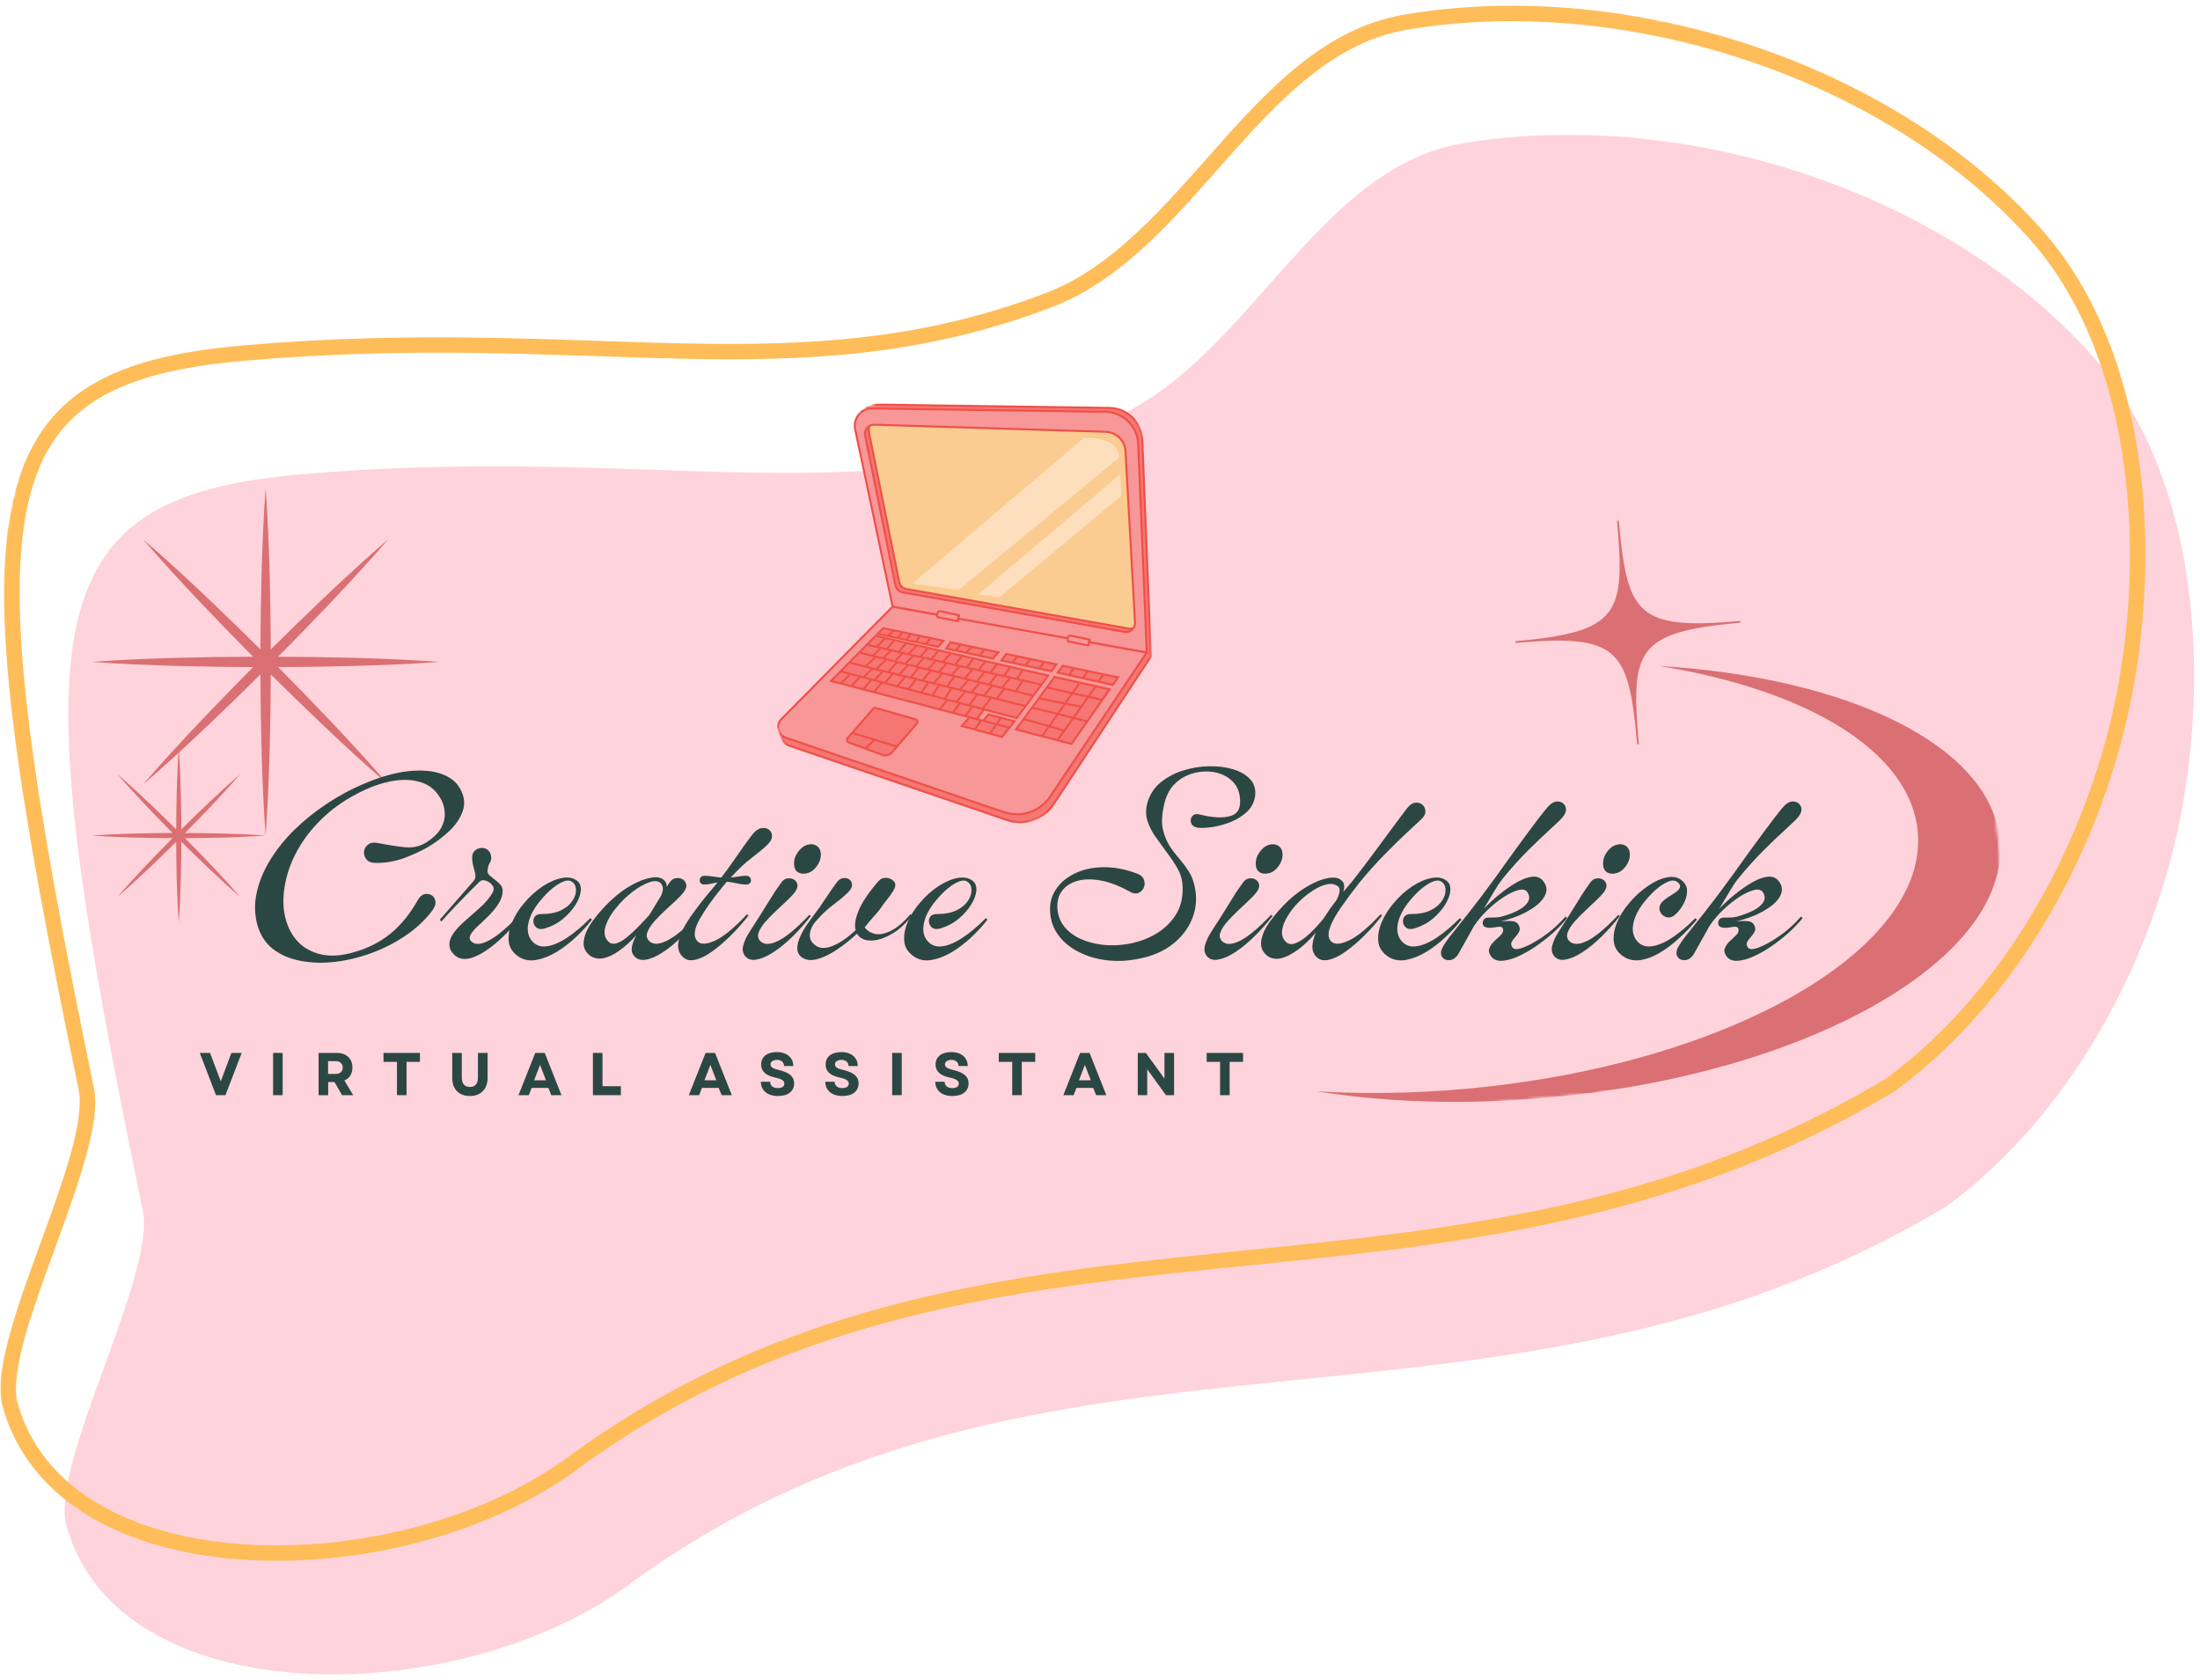 <svg width="732" height="559" viewBox="0 0 732 559" fill="none" xmlns="http://www.w3.org/2000/svg">
<mask id="mask0_61_25" style="mask-type:luminance" maskUnits="userSpaceOnUse" x="19" y="44" width="713" height="515">
<path d="M19.944 44.32H731.28V558.432H19.944V44.32Z" fill="white"/>
</mask>
<g mask="url(#mask0_61_25)">
<mask id="mask1_61_25" style="mask-type:luminance" maskUnits="userSpaceOnUse" x="-77" y="-98" width="851" height="796">
<path d="M59.667 -97.608L773.557 53.054L637.654 697.018L-76.236 546.356L59.667 -97.608Z" fill="white"/>
</mask>
<g mask="url(#mask1_61_25)">
<mask id="mask2_61_25" style="mask-type:luminance" maskUnits="userSpaceOnUse" x="-77" y="-98" width="851" height="796">
<path d="M59.667 -97.608L773.557 53.054L637.654 697.018L-76.236 546.356L59.667 -97.608Z" fill="white"/>
</mask>
<g mask="url(#mask2_61_25)">
<path d="M47.479 402.593C7.401 208.962 10.188 165.767 99.33 157.89C216.112 147.563 283.838 172.138 367.596 140.266C414.513 122.417 436.933 56.188 486.412 47.748C558.986 35.369 646.7 63.139 695.806 117.985C728.709 154.748 734.647 213.896 727.116 262.657C718.988 315.269 690.699 369.752 647.808 401.278C497.838 491.433 347.15 425.048 207.724 528.325C150.376 569.226 38.676 570.248 21.935 506.979C17.312 485.252 51.981 424.347 47.479 402.593Z" fill="#FFD3DB"/>
</g>
</g>
</g>
<mask id="mask3_61_25" style="mask-type:luminance" maskUnits="userSpaceOnUse" x="0" y="0" width="716" height="521">
<path d="M0 0H715.768V520.76H0V0Z" fill="white"/>
</mask>
<g mask="url(#mask3_61_25)">
<mask id="mask4_61_25" style="mask-type:luminance" maskUnits="userSpaceOnUse" x="-77" y="-98" width="851" height="796">
<path d="M59.667 -97.608L773.557 53.054L637.654 697.019L-76.236 546.357L59.667 -97.608Z" fill="white"/>
</mask>
<g mask="url(#mask4_61_25)">
<mask id="mask5_61_25" style="mask-type:luminance" maskUnits="userSpaceOnUse" x="-77" y="-98" width="851" height="796">
<path d="M59.667 -97.608L773.557 53.054L637.654 697.019L-76.236 546.357L59.667 -97.608Z" fill="white"/>
</mask>
<g mask="url(#mask5_61_25)">
<path d="M553.377 7.167C524.439 1.16 494.783 0.164 467.204 4.873C441.434 9.271 423.057 28.531 405.355 48.423C387.661 68.315 370.513 88.917 347.912 97.521C306.457 113.293 269.019 115.111 227.123 114.245C185.235 113.38 138.941 109.805 80.33 114.981C57.841 116.972 40.529 121.17 27.787 129.74C15.036 138.31 7.159 151.294 3.662 169.749C-3.35 206.659 6.154 265.885 26.202 362.749C27.146 367.319 26.003 375.015 23.502 383.983C20.991 392.942 17.243 403.234 13.486 413.561C9.721 423.897 5.938 434.267 3.367 443.52C0.796 452.774 -0.684 460.85 0.658 467.152L0.666 467.212L0.684 467.273C5.055 483.772 15.702 496.159 29.881 504.599C44.06 513.03 61.754 517.618 80.65 518.908C118.452 521.487 161.127 510.952 190.429 490.048L190.446 490.039L190.463 490.022C259.618 438.794 331.491 429.636 405.294 422.061C479.106 414.487 554.796 408.523 630.348 363.112L630.452 363.052L630.547 362.983C674.14 330.937 702.645 275.918 710.869 222.691C718.477 173.419 712.643 113.587 678.936 75.924C647.79 41.135 601.592 17.183 553.377 7.167ZM552.295 12.257C599.541 22.108 644.891 45.558 675.127 79.335C707.233 115.197 713.275 173.653 705.822 221.912C697.798 273.866 669.751 327.778 627.595 358.802C553.212 403.476 478.63 409.397 404.784 416.98C330.894 424.572 257.705 433.86 187.434 485.919C159.387 505.897 117.569 516.311 81.005 513.809C62.714 512.563 45.766 508.096 32.495 500.201C19.251 492.324 9.669 481.132 5.652 466.027C4.7 461.456 5.817 453.804 8.293 444.888C10.786 435.929 14.525 425.645 18.291 415.318C22.056 404.983 25.839 394.612 28.427 385.359C31.015 376.097 32.513 368.029 31.206 361.719C11.184 264.951 2.034 205.768 8.682 170.701C12.015 153.172 19.044 141.781 30.634 133.981C42.234 126.182 58.698 122.027 80.78 120.071C138.95 114.929 184.915 118.478 227.027 119.352C269.131 120.227 307.444 118.392 349.738 102.291C374.045 93.046 391.574 71.613 409.181 51.816C426.788 32.028 444.36 13.954 468.069 9.911C494.921 5.324 523.954 6.345 552.295 12.257Z" fill="#FFBD59"/>
</g>
</g>
</g>
<mask id="mask6_61_25" style="mask-type:luminance" maskUnits="userSpaceOnUse" x="436" y="170" width="232" height="198">
<path d="M436.552 170.632H667.016V367.856H436.552V170.632Z" fill="white"/>
</mask>
<g mask="url(#mask6_61_25)">
<mask id="mask7_61_25" style="mask-type:luminance" maskUnits="userSpaceOnUse" x="421" y="162" width="251" height="211">
<path d="M421.031 183.539L654.43 162.504L671.431 351.21L438.032 372.245L421.031 183.539Z" fill="white"/>
</mask>
<g mask="url(#mask7_61_25)">
<mask id="mask8_61_25" style="mask-type:luminance" maskUnits="userSpaceOnUse" x="421" y="162" width="251" height="211">
<path d="M421.031 183.539L654.43 162.504L671.431 351.21L438.032 372.245L421.031 183.539Z" fill="white"/>
</mask>
<g mask="url(#mask8_61_25)">
<path fill-rule="evenodd" clip-rule="evenodd" d="M515.012 365.207C487.338 367.7 461.058 366.783 437.954 363.078C453.709 364.039 470.441 363.814 487.719 362.256C574.316 354.448 641.645 316.152 638.087 276.714C635.672 249.889 601.064 229.443 551.914 221.566C615.139 225.374 662.541 248.097 665.38 279.684C668.938 319.104 601.609 357.399 515.012 365.207ZM504.313 213.913L504.261 213.333C538.834 210.217 540.834 204.383 537.995 172.891L538.575 172.839C541.414 204.331 544.444 209.706 579.017 206.599L579.069 207.17C544.495 210.286 542.47 216.112 545.309 247.595L544.729 247.647C541.899 216.164 538.886 210.797 504.313 213.913Z" fill="#DA7073"/>
</g>
</g>
</g>
<mask id="mask9_61_25" style="mask-type:luminance" maskUnits="userSpaceOnUse" x="30" y="162" width="117" height="117">
<path d="M30.608 162.452H146.256V278.792H30.608V162.452Z" fill="white"/>
</mask>
<g mask="url(#mask9_61_25)">
<path d="M92.527 221.938C100.767 221.912 109.017 221.799 117.257 221.583C126.892 221.314 136.518 220.942 146.143 220.224C136.518 219.505 126.892 219.133 117.257 218.865C109.017 218.648 100.767 218.536 92.527 218.501C98.335 212.649 104.083 206.746 109.761 200.756C116.375 193.762 122.927 186.689 129.22 179.375C121.906 185.677 114.834 192.221 107.839 198.834C101.858 204.513 95.946 210.26 90.094 216.069C90.068 207.828 89.956 199.579 89.731 191.338C89.462 181.712 89.09 172.086 88.38 162.452C87.662 172.086 87.29 181.712 87.021 191.338C86.805 199.579 86.692 207.828 86.658 216.069C80.806 210.26 74.902 204.513 68.912 198.834C61.918 192.212 54.846 185.668 47.531 179.375C53.825 186.689 60.369 193.762 66.991 200.764C72.66 206.746 78.417 212.649 84.225 218.501C75.976 218.527 67.735 218.64 59.494 218.856C49.869 219.124 40.234 219.497 30.608 220.224C40.234 220.942 49.869 221.314 59.494 221.583C67.735 221.799 75.976 221.912 84.225 221.946C78.417 227.789 72.66 233.701 66.991 239.683C60.369 246.677 53.825 253.749 47.531 261.073C54.846 254.771 61.918 248.227 68.912 241.613C74.902 235.935 80.806 230.187 86.658 224.379C86.684 232.619 86.796 240.86 87.013 249.11C87.281 258.735 87.653 268.361 88.38 277.987C89.099 268.361 89.471 258.735 89.739 249.11C89.956 240.86 90.068 232.619 90.094 224.37C95.946 230.178 101.858 235.935 107.839 241.605C114.834 248.227 121.906 254.771 129.22 261.073C122.927 253.758 116.375 246.686 109.761 239.683C104.083 233.701 98.335 227.789 92.527 221.938Z" fill="#DA7073"/>
</g>
<mask id="mask10_61_25" style="mask-type:luminance" maskUnits="userSpaceOnUse" x="257" y="135" width="127" height="138">
<path d="M257.056 135.176H383.368V272.568H257.056V135.176Z" fill="white"/>
</mask>
<g mask="url(#mask10_61_25)">
<mask id="mask11_61_25" style="mask-type:luminance" maskUnits="userSpaceOnUse" x="224" y="104" width="198" height="196">
<path d="M224.941 160.669L365.19 104.048L421.187 242.747L280.939 299.368L224.941 160.669Z" fill="white"/>
</mask>
<g mask="url(#mask11_61_25)">
<mask id="mask12_61_25" style="mask-type:luminance" maskUnits="userSpaceOnUse" x="224" y="104" width="198" height="196">
<path d="M224.941 160.669L365.19 104.048L421.187 242.747L280.939 299.368L224.941 160.669Z" fill="white"/>
</mask>
<g mask="url(#mask12_61_25)">
<mask id="mask13_61_25" style="mask-type:luminance" maskUnits="userSpaceOnUse" x="224" y="104" width="198" height="196">
<path d="M224.941 160.669L365.19 104.048L421.187 242.747L280.939 299.368L224.941 160.669Z" fill="white"/>
</mask>
<g mask="url(#mask13_61_25)">
<path d="M376.72 209.455C376.062 210.07 375.136 210.399 374.158 210.226L300.32 197.077C299.125 196.861 298.182 195.943 297.94 194.757L287.855 144.845C287.639 143.789 288.019 142.768 288.747 142.101C288.937 141.919 289.231 142.11 289.162 142.361C289.041 142.794 289.015 143.261 289.11 143.737L299.195 193.649C299.437 194.835 300.372 195.753 301.567 195.96L375.413 209.109C375.794 209.178 376.175 209.17 376.53 209.092C376.746 209.049 376.876 209.308 376.72 209.455ZM367.761 137.011L290.218 135.895C286.548 135.843 283.769 139.201 284.522 142.776L297.005 201.812L297.083 201.829L296.961 201.864L260.008 239.242C258.06 241.215 258.831 244.531 261.453 245.422L334.053 270.205C339.758 272.153 346.077 270.015 349.436 265.003L381.533 217.116L381.42 217.099L381.576 217.073L378.694 147.607C378.443 141.746 373.656 137.098 367.761 137.011Z" fill="#F79798"/>
</g>
</g>
</g>
</g>
<mask id="mask14_61_25" style="mask-type:luminance" maskUnits="userSpaceOnUse" x="288" y="139" width="91" height="72">
<path d="M288.08 139.608H378.936V210.52H288.08V139.608Z" fill="white"/>
</mask>
<g mask="url(#mask14_61_25)">
<mask id="mask15_61_25" style="mask-type:luminance" maskUnits="userSpaceOnUse" x="224" y="104" width="198" height="196">
<path d="M224.941 160.669L365.19 104.048L421.187 242.747L280.939 299.368L224.941 160.669Z" fill="white"/>
</mask>
<g mask="url(#mask15_61_25)">
<mask id="mask16_61_25" style="mask-type:luminance" maskUnits="userSpaceOnUse" x="224" y="104" width="198" height="196">
<path d="M224.941 160.669L365.19 104.048L421.187 242.747L280.939 299.368L224.941 160.669Z" fill="white"/>
</mask>
<g mask="url(#mask16_61_25)">
<mask id="mask17_61_25" style="mask-type:luminance" maskUnits="userSpaceOnUse" x="224" y="104" width="198" height="196">
<path d="M224.941 160.669L365.19 104.048L421.187 242.747L280.939 299.368L224.941 160.669Z" fill="white"/>
</mask>
<g mask="url(#mask17_61_25)">
<path d="M374.478 150.117L377.646 207.144C377.707 208.183 377.222 209.1 376.469 209.672C376.556 209.602 376.633 209.533 376.72 209.455C376.876 209.308 376.746 209.048 376.53 209.092C376.175 209.17 375.794 209.178 375.413 209.109L301.566 195.96C300.372 195.752 299.437 194.835 299.195 193.649L289.11 143.737C289.015 143.261 289.041 142.793 289.162 142.361C289.231 142.11 288.937 141.928 288.747 142.092C289.292 141.59 290.036 141.279 290.859 141.305L367.839 143.659C371.405 143.772 374.288 146.568 374.478 150.117Z" fill="#FBCC91"/>
</g>
</g>
</g>
</g>
<mask id="mask18_61_25" style="mask-type:luminance" maskUnits="userSpaceOnUse" x="259" y="132" width="125" height="143">
<path d="M259.272 132.96H383.368V274.784H259.272V132.96Z" fill="white"/>
</mask>
<g mask="url(#mask18_61_25)">
<mask id="mask19_61_25" style="mask-type:luminance" maskUnits="userSpaceOnUse" x="224" y="104" width="198" height="196">
<path d="M224.941 160.669L365.19 104.048L421.187 242.747L280.939 299.368L224.941 160.669Z" fill="white"/>
</mask>
<g mask="url(#mask19_61_25)">
<mask id="mask20_61_25" style="mask-type:luminance" maskUnits="userSpaceOnUse" x="224" y="104" width="198" height="196">
<path d="M224.941 160.669L365.19 104.048L421.187 242.747L280.939 299.368L224.941 160.669Z" fill="white"/>
</mask>
<g mask="url(#mask20_61_25)">
<mask id="mask21_61_25" style="mask-type:luminance" maskUnits="userSpaceOnUse" x="224" y="104" width="198" height="196">
<path d="M224.941 160.669L365.19 104.048L421.187 242.747L280.939 299.368L224.941 160.669Z" fill="white"/>
</mask>
<g mask="url(#mask21_61_25)">
<path d="M369.128 135.713L291.586 134.613C290.002 134.587 288.582 135.202 287.543 136.197L287.509 136.232C287.509 136.232 286.868 136.829 286.418 137.262C287.431 136.405 288.747 135.886 290.209 135.903L367.743 137.002C373.647 137.089 378.434 141.737 378.685 147.606L381.576 217.064L381.42 217.09L381.533 217.107L349.444 265.002C346.094 270.014 339.766 272.152 334.062 270.205L261.462 245.431C260.527 245.119 259.835 244.487 259.411 243.734C259.411 243.734 259.411 243.734 259.402 243.734L260.233 245.863C260.605 246.85 261.393 247.69 262.527 248.071L335.127 272.845C340.831 274.793 347.159 272.655 350.518 267.643L382.944 218.414L380.061 146.308C379.819 140.439 375.023 135.799 369.128 135.713ZM288.738 142.101C288.011 142.776 287.63 143.789 287.846 144.854L297.939 194.766C298.182 195.952 299.125 196.86 300.311 197.077L374.158 210.217C375.136 210.39 376.062 210.061 376.72 209.447C376.876 209.299 376.746 209.04 376.53 209.083C376.175 209.161 375.794 209.17 375.413 209.1L301.566 195.969C300.372 195.752 299.437 194.835 299.195 193.658L289.101 143.746C288.998 143.261 289.024 142.793 289.153 142.361C289.223 142.118 288.92 141.928 288.738 142.101ZM327.431 236.013L338.312 238.904C340.918 235.415 345.133 229.668 348.726 224.768L291.378 211.533L276.507 226.551L322.584 238.627L320.065 241.553L333.37 245.171L335.854 242.107C335.888 242.115 336.52 241.302 337.525 239.951L328.894 237.718L327.137 239.821L325.034 239.267L327.431 236.013ZM350.864 225.244L338.07 242.687L356.508 247.517L369.232 229.33C365.666 228.551 355.356 226.248 350.864 225.244ZM370.262 227.867L372.011 225.365L353.608 221.513L351.937 223.781L370.262 227.867ZM334.798 217.566L333.196 219.73L349.799 223.305C350.379 222.518 350.933 221.764 351.444 221.055L334.798 217.566ZM332.184 217.021L316.282 213.688L314.836 215.774L330.383 219.124L332.184 217.021ZM313.902 213.195L293.888 208.996L292.036 210.858L312.118 215.186C312.17 215.203 313.071 214.164 313.902 213.195ZM291.421 235.554L304.605 239.319C305.237 239.492 305.462 240.263 305.038 240.756L296.78 250.33C295.983 251.256 294.693 251.585 293.551 251.161L282.393 247.006C281.804 246.79 281.622 246.054 282.029 245.586L290.486 235.831C290.72 235.571 291.084 235.459 291.421 235.554Z" fill="#F57672"/>
</g>
</g>
</g>
</g>
<mask id="mask22_61_25" style="mask-type:luminance" maskUnits="userSpaceOnUse" x="301" y="144" width="74" height="56">
<path d="M301.376 144.04H374.504V199.44H301.376V144.04Z" fill="white"/>
</mask>
<g mask="url(#mask22_61_25)">
<mask id="mask23_61_25" style="mask-type:luminance" maskUnits="userSpaceOnUse" x="224" y="104" width="198" height="196">
<path d="M224.941 160.669L365.19 104.048L421.187 242.747L280.939 299.368L224.941 160.669Z" fill="white"/>
</mask>
<g mask="url(#mask23_61_25)">
<mask id="mask24_61_25" style="mask-type:luminance" maskUnits="userSpaceOnUse" x="224" y="104" width="198" height="196">
<path d="M224.941 160.669L365.19 104.048L421.187 242.747L280.939 299.368L224.941 160.669Z" fill="white"/>
</mask>
<g mask="url(#mask24_61_25)">
<mask id="mask25_61_25" style="mask-type:luminance" maskUnits="userSpaceOnUse" x="224" y="104" width="198" height="196">
<path d="M224.941 160.669L365.19 104.048L421.187 242.747L280.939 299.368L224.941 160.669Z" fill="white"/>
</mask>
<g mask="url(#mask25_61_25)">
<path d="M332.608 198.722L373.067 165.005L372.756 157.7L325.527 197.743L332.608 198.722ZM303.583 194.16L360.55 145.745C360.55 145.745 372.756 144.871 372.193 152.385L318.992 196.28L303.583 194.16Z" fill="#FDDEBD"/>
</g>
</g>
</g>
</g>
<mask id="mask26_61_25" style="mask-type:luminance" maskUnits="userSpaceOnUse" x="257" y="132" width="127" height="143">
<path d="M257.056 132.96H383.368V274.784H257.056V132.96Z" fill="white"/>
</mask>
<g mask="url(#mask26_61_25)">
<mask id="mask27_61_25" style="mask-type:luminance" maskUnits="userSpaceOnUse" x="224" y="104" width="198" height="196">
<path d="M224.941 160.669L365.19 104.048L421.187 242.747L280.939 299.368L224.941 160.669Z" fill="white"/>
</mask>
<g mask="url(#mask27_61_25)">
<mask id="mask28_61_25" style="mask-type:luminance" maskUnits="userSpaceOnUse" x="224" y="104" width="198" height="196">
<path d="M224.941 160.669L365.19 104.048L421.187 242.747L280.939 299.368L224.941 160.669Z" fill="white"/>
</mask>
<g mask="url(#mask28_61_25)">
<mask id="mask29_61_25" style="mask-type:luminance" maskUnits="userSpaceOnUse" x="224" y="104" width="198" height="196">
<path d="M224.941 160.669L365.19 104.048L421.187 242.747L280.939 299.368L224.941 160.669Z" fill="white"/>
</mask>
<g mask="url(#mask29_61_25)">
<mask id="mask30_61_25" style="mask-type:luminance" maskUnits="userSpaceOnUse" x="225" y="104" width="195" height="195">
<path d="M225.4 160.487L364.22 104.438L419.941 242.453L281.12 298.502L225.4 160.487Z" fill="white"/>
</mask>
<g mask="url(#mask30_61_25)">
<path d="M279.779 223.721L282.28 224.387C281.328 225.4 280.09 226.699 279.709 227.045L277.156 226.378L279.779 223.721ZM293.949 212.468L291.568 214.883L289.093 214.311L291.482 211.896L293.949 212.468ZM346.371 227.426L338.857 225.703L340.494 223.21L348.163 224.985C347.54 225.824 346.942 226.638 346.371 227.426ZM338.182 238.523L327.431 235.675L329.976 232.472L340.71 235.112C339.732 236.437 338.883 237.579 338.182 238.523ZM329.015 238.09L332.512 238.999C332.166 239.492 331.785 240.046 331.404 240.592L327.734 239.631L329.015 238.09ZM335.75 241.734L332.097 240.774C332.426 240.306 332.789 239.778 333.196 239.181L336.962 240.15C336.217 241.137 335.888 241.553 335.75 241.734ZM329.907 243.881C330.236 243.457 330.773 242.695 331.69 241.362L335.274 242.297L333.248 244.79L329.907 243.881ZM327.05 240.142L330.998 241.18C330.21 242.314 329.491 243.327 329.214 243.699L324.878 242.513L326.557 240.012L327.05 240.142ZM322.696 239.008L324.947 239.596L325.873 239.839L324.202 242.332L320.662 241.371L322.696 239.008ZM285.613 225.27C284.565 226.439 283.483 227.607 283.137 227.945L280.471 227.244C280.913 226.811 281.666 226.015 283.016 224.578L285.613 225.27ZM289.655 222.544L287.223 225.002L280.324 223.175L282.652 220.821L289.655 222.544ZM290.72 218.648L287.881 221.418L283.198 220.267L285.959 217.48C286.487 217.609 288.201 218.025 290.72 218.648ZM292.425 215.766L290.331 217.869C289.621 217.696 288.98 217.532 288.435 217.393L286.591 216.943C286.556 216.934 286.539 216.934 286.504 216.926L288.539 214.874L292.425 215.766ZM294.858 215.636L292.33 215.056L294.711 212.641L297.022 213.177C296.104 214.242 295.169 215.307 294.858 215.636ZM298.883 216.553L295.611 215.809C296 215.385 296.65 214.64 297.758 213.342L300.978 214.086L298.883 216.553ZM302.198 217.315L299.61 216.718L301.714 214.259L304.449 214.891L302.138 217.255L302.198 217.315ZM306.102 218.207L302.865 217.471L305.211 215.065L308.223 215.766L306.102 218.207ZM309.686 219.029L306.838 218.371L308.959 215.93L311.781 216.579L309.686 219.029ZM313.59 219.921L310.422 219.194L312.517 216.752L315.754 217.497L313.59 219.921ZM317.615 220.838L314.334 220.094L316.498 217.67L319.571 218.38L317.615 220.838ZM321.51 221.73L318.334 221.003L320.29 218.544L323.311 219.245L321.51 221.73ZM325.388 222.621L322.22 221.894L324.021 219.41L327.449 220.198L325.388 222.621ZM329.327 223.522L326.124 222.786L328.184 220.371L331.283 221.089L329.327 223.522ZM333.915 224.569L330.045 223.686L332.01 221.254L335.603 222.085L333.915 224.569ZM334.616 224.734L336.295 222.241L339.801 223.054L338.165 225.547L334.616 224.734ZM337.793 229.616C336.633 229.33 335.334 229.01 333.932 228.663L336.321 225.807L339.784 226.603L337.793 229.616ZM338.477 229.789L340.485 226.759L345.938 228.006C345.142 229.088 344.389 230.118 343.688 231.079C343.073 230.923 341.195 230.464 338.477 229.789ZM334.348 229.451C338.788 230.551 342.069 231.364 343.255 231.659C342.493 232.689 341.792 233.649 341.143 234.532L332.192 232.325C332.642 231.693 333.629 230.395 334.348 229.451ZM327.942 231.278L330.314 228.447C331.474 228.741 332.59 229.018 333.646 229.278C332.954 230.187 331.898 231.572 331.491 232.152L327.942 231.278ZM326.73 235.485L323.043 234.506L325.362 231.33L329.266 232.29L326.73 235.485ZM323.674 235.363L326.869 236.212L324.904 238.887L321.753 238.064L323.674 235.363ZM319.571 234.273L322.982 235.182L321.06 237.882L317.58 236.973L319.571 234.273ZM315.399 233.173L318.87 234.091L316.879 236.792L313.244 235.831L315.399 233.173ZM293.603 227.391L306.379 230.776L314.689 232.983L312.534 235.649L291.361 230.1C291.759 229.659 292.417 228.845 293.603 227.391ZM293.222 223.426L290.841 225.963L287.967 225.201L290.408 222.734L293.222 223.426ZM293.655 219.375C293.854 219.427 294.061 219.479 294.278 219.531L291.447 222.301L288.643 221.609L291.49 218.839C292.166 219.003 292.884 219.185 293.655 219.375ZM300.978 220.501C300.086 220.276 299.221 220.068 298.381 219.86L300.554 217.618L303.35 218.259L300.978 220.501ZM312.759 228.231L314.906 228.759L316.152 229.07L314.153 232.152L310.733 231.243L312.759 228.231ZM309.141 227.339L310.491 227.677L312.066 228.066L310.049 231.061L307.037 230.265C307.401 229.789 308.024 228.923 309.141 227.339ZM304.96 226.318L308.448 227.175C307.686 228.239 306.691 229.624 306.345 230.074L302.856 229.148L304.96 226.318ZM301.376 225.435L304.258 226.136L302.155 228.966L299.108 228.161L301.376 225.435ZM297.316 224.431L300.657 225.253L298.398 227.971L294.988 227.062L297.316 224.431ZM325.536 227.27L322.982 230.057L319.944 229.313L322.411 226.491C323.467 226.759 324.514 227.019 325.536 227.27ZM321.675 226.309L319.216 229.131L315.607 228.248C315.988 227.781 316.646 226.915 317.823 225.357C319.121 225.677 320.411 225.997 321.675 226.309ZM317.113 225.184C316.299 226.257 315.235 227.651 314.88 228.066L311.218 227.166C311.642 226.707 312.369 225.868 313.676 224.327C314.819 224.612 315.97 224.898 317.113 225.184ZM312.949 224.154C312.032 225.218 310.846 226.595 310.482 226.984L307.496 226.248L309.946 223.409C310.941 223.652 311.945 223.903 312.949 224.154ZM309.218 223.227L306.769 226.067L303.531 225.27L305.92 222.414C307.002 222.682 308.102 222.95 309.218 223.227ZM305.202 222.232L302.813 225.097L299.74 224.344L302.345 221.522C303.28 221.756 304.232 221.99 305.202 222.232ZM301.61 221.34L299.004 224.154L296.078 223.435L298.727 220.63C299.662 220.864 300.623 221.098 301.61 221.34ZM297.983 220.449L295.334 223.253L292.209 222.483L295.04 219.722C295.966 219.947 296.961 220.189 297.983 220.449ZM291.568 226.162L293.966 223.608L296.589 224.249L294.269 226.872L291.568 226.162ZM314.828 232.325L316.836 229.235L320.679 230.178L318.1 233.199L314.828 232.325ZM318.818 233.381L321.406 230.36L324.661 231.165L322.35 234.325L318.818 233.381ZM323.718 230.239L326.28 227.452C327.414 227.737 328.522 228.006 329.595 228.274L327.223 231.105L323.718 230.239ZM335.585 225.642L333.214 228.482C332.088 228.205 330.902 227.91 329.673 227.607L331.855 224.785L335.585 225.642ZM331.136 224.621L328.963 227.426C327.89 227.166 326.791 226.889 325.665 226.612L327.752 223.842L331.136 224.621ZM327.042 223.686L324.964 226.439C323.856 226.162 322.722 225.885 321.58 225.599L323.787 222.942L327.042 223.686ZM323.06 222.769L320.861 225.417C319.649 225.123 318.42 224.82 317.191 224.508L319.519 221.964L323.06 222.769ZM318.775 221.79L316.455 224.327C315.944 224.206 315.434 224.076 314.923 223.954C314.274 223.79 313.625 223.626 312.975 223.47L315.139 220.959L318.775 221.79ZM314.404 220.795L312.248 223.288C311.27 223.046 310.301 222.803 309.34 222.569L311.538 220.137L314.404 220.795ZM310.794 219.964L308.604 222.388C307.522 222.119 306.448 221.851 305.401 221.591L307.539 219.22L310.794 219.964ZM306.795 219.046L304.665 221.41C303.67 221.167 302.7 220.925 301.748 220.691L304.129 218.44L306.795 219.046ZM299.792 217.445L297.636 219.67C296.719 219.445 295.836 219.228 294.996 219.02C294.806 218.968 294.624 218.925 294.434 218.882C294.849 218.501 295.533 217.843 296.693 216.735L299.792 217.445ZM295.905 216.562C295.048 217.376 293.992 218.38 293.655 218.683C292.728 218.458 291.871 218.25 291.092 218.051L293.187 215.939L295.905 216.562ZM289.404 226.274L287.058 228.975L283.89 228.144C284.314 227.703 285.05 226.906 286.34 225.461L289.404 226.274ZM287.786 229.166L290.123 226.465L292.893 227.201C292.062 228.213 290.997 229.512 290.642 229.91L287.786 229.166ZM279.701 227.737L283.137 228.638L290.659 230.602L321.978 238.817L319.467 241.734L329.24 244.401C329.249 244.401 329.249 244.401 329.249 244.401L333.491 245.552L336.113 242.314C336.347 242.089 336.771 241.518 337.793 240.15L338.096 239.752L328.773 237.337L327.016 239.441L325.596 239.068L327.561 236.402L338.442 239.285L338.58 239.103C340.727 236.22 344.233 231.468 349.003 224.967L349.297 224.56L291.274 211.161L275.866 226.733L279.701 227.737ZM366.618 232.481L362.662 231.598C363.675 230.161 364.428 229.088 364.722 228.681C366.272 229.018 367.657 229.33 368.67 229.546L366.618 232.481ZM352.379 246.089C352.699 245.673 353.218 244.946 354.118 243.682C355.01 242.427 356.118 240.869 357.278 239.224C358.646 239.57 359.97 239.908 361.199 240.228L356.369 247.136L352.379 246.089ZM340.745 239.596L348.527 241.838L346.596 244.574L338.624 242.488L340.745 239.596ZM358.732 227.348L356.681 230.256L348.881 228.508L351.002 225.616C352.283 225.911 355.382 226.595 358.732 227.348ZM357.391 230.412L359.442 227.504C360.983 227.85 362.558 228.196 364.013 228.516C363.433 229.339 362.731 230.334 361.961 231.442L357.391 230.412ZM359.624 234.749L354.975 233.84L356.966 231.009L361.537 232.031C360.931 232.896 360.282 233.814 359.624 234.749ZM358.507 237.493C359.832 235.614 361.156 233.736 362.247 232.187L366.211 233.078L361.606 239.64C360.948 239.475 359.503 239.103 357.693 238.635C357.962 238.263 358.23 237.882 358.507 237.493ZM352.517 237.328L354.551 234.437L359.2 235.346C358.464 236.394 357.719 237.441 357.001 238.462C355.616 238.107 354.067 237.718 352.517 237.328ZM351.418 237.735L348.933 241.258L341.169 239.025L343.515 235.831C344.302 235.969 347.54 236.766 351.418 237.735ZM346.233 232.117L348.449 229.096L356.265 230.845L354.257 233.693L346.233 232.117ZM353.841 234.299L351.825 237.147C348.466 236.307 345.246 235.511 343.939 235.242L345.8 232.715L353.841 234.299ZM353.98 242.721L349.609 241.457L352.11 237.908C353.564 238.281 355.088 238.661 356.585 239.042C355.642 240.384 354.75 241.648 353.98 242.721ZM347.289 244.755L349.202 242.037L353.573 243.293C352.647 244.6 351.954 245.552 351.686 245.907L347.289 244.755ZM350.942 224.924L350.725 224.872L337.507 242.886L351.721 246.608L356.421 247.837L356.646 247.898L369.795 229.114L369.31 229.001C365.372 228.144 353.313 225.452 350.942 224.924ZM356.776 222.518L355.555 224.249L352.508 223.565L353.746 221.877L356.776 222.518ZM370.115 227.486L365.995 226.569L367.371 224.734L371.448 225.591L370.115 227.486ZM362.048 223.617L366.653 224.586L365.276 226.413L360.905 225.435L362.048 223.617ZM360.212 225.279L356.265 224.405L357.486 222.665L361.346 223.47L360.212 225.279ZM370.41 228.239L372.574 225.14L353.461 221.141L351.366 223.998L370.41 228.239ZM337.931 218.562L336.667 220.137L333.768 219.514L334.936 217.938L337.931 218.562ZM349.66 222.933L346.371 222.223L347.644 220.605L350.872 221.28L349.66 222.933ZM342.978 219.626L346.916 220.449L345.644 222.067L341.749 221.228L342.978 219.626ZM341.022 221.072L337.395 220.293L338.658 218.717L342.259 219.471L341.022 221.072ZM349.937 223.677L352.024 220.838L334.659 217.203L332.616 219.947L349.937 223.677ZM319.052 214.614L317.849 216.086L315.399 215.549L316.429 214.06L319.052 214.614ZM330.262 218.752L326.54 217.956L327.674 216.415L331.56 217.229L330.262 218.752ZM323.354 215.515L326.955 216.268L325.821 217.8L322.108 217.004L323.354 215.515ZM321.372 216.839L318.585 216.242L319.788 214.762L322.618 215.359L321.372 216.839ZM330.504 219.497L332.807 216.813L316.351 213.359L316.126 213.316L314.282 215.999L330.504 219.497ZM293.992 209.36L296.745 209.931C296.061 210.633 295.68 211.022 295.464 211.256L292.702 210.667L293.992 209.36ZM306.293 211.94L309.071 212.52L307.73 213.905L305.228 213.368L306.293 211.94ZM303.263 211.299L305.574 211.784L304.518 213.212L302.042 212.675L303.263 211.299ZM298.537 211.922L296.225 211.42C296.58 211.057 297.1 210.52 297.515 210.096L299.757 210.563L298.537 211.922ZM300.51 210.728L302.51 211.143L301.298 212.511L299.29 212.087L300.51 210.728ZM312.023 214.831L308.5 214.069L309.842 212.684L313.287 213.403C312.491 214.32 312.162 214.684 312.023 214.831ZM312.222 215.515C312.421 215.437 312.776 215.03 314.161 213.403L314.525 212.978L293.958 208.668L293.776 208.633L291.369 211.057L312.049 215.515C312.11 215.532 312.162 215.541 312.222 215.515ZM282.159 246.305C282.116 246.123 282.159 245.941 282.28 245.803L283.622 244.253L290.357 246.27L287.855 248.685L282.505 246.694C282.332 246.625 282.211 246.487 282.159 246.305ZM290.746 236.047C290.807 235.987 290.876 235.935 290.962 235.9C291.075 235.848 291.205 235.84 291.326 235.874L304.509 239.64C304.7 239.692 304.838 239.83 304.899 240.012C304.951 240.202 304.908 240.393 304.778 240.54L298.372 247.976L284.107 243.699L290.746 236.047ZM296.528 250.114C295.827 250.927 294.676 251.222 293.663 250.849L288.547 248.945L291.092 246.487L297.896 248.53L296.528 250.114ZM293.429 251.473C294.209 251.758 295.048 251.732 295.793 251.438C296.26 251.248 296.693 250.945 297.039 250.546L305.289 240.973C305.566 240.652 305.661 240.228 305.54 239.821C305.418 239.423 305.107 239.112 304.7 238.99L291.516 235.234C291.049 235.104 290.547 235.251 290.235 235.614L281.778 245.361C281.51 245.664 281.415 246.08 281.51 246.469C281.614 246.859 281.891 247.179 282.272 247.318L293.429 251.473ZM379.741 146.334L382.598 218.328L350.223 267.461C346.951 272.343 340.788 274.429 335.222 272.525L262.631 247.751C261.644 247.413 260.908 246.703 260.536 245.734L260.354 245.24C260.648 245.448 260.986 245.621 261.341 245.742L333.941 270.516C337.126 271.607 340.502 271.451 343.48 270.248C345.956 269.253 348.154 267.521 349.721 265.184L381.723 217.436L381.931 217.471L381.914 217.151L382.095 216.874L381.896 216.839L379.022 147.598C378.771 141.564 373.829 136.769 367.761 136.674L290.227 135.566C289.699 135.557 289.188 135.617 288.695 135.739C289.56 135.202 290.556 134.925 291.594 134.942L369.137 136.05C374.842 136.137 379.499 140.655 379.741 146.334ZM259.341 242.661C259.073 241.509 259.41 240.323 260.241 239.475L297.074 202.219L311.417 204.807C311.46 205.274 311.711 205.543 311.729 205.56L311.807 205.629L318.567 206.988C318.662 207.014 318.766 206.997 318.853 206.962C318.922 206.936 318.991 206.893 319.043 206.832C319.165 206.703 319.199 206.512 319.147 206.339C319.13 206.287 319.121 206.244 319.113 206.192L354.872 212.649C354.82 213.273 355.166 213.628 355.183 213.654L355.252 213.723L362.013 215.082C362.117 215.099 362.221 215.09 362.307 215.056C362.377 215.03 362.437 214.987 362.489 214.926C362.61 214.788 362.654 214.597 362.593 214.433C362.55 214.285 362.532 214.156 362.532 214.026L380.97 217.35L349.158 264.821C345.886 269.703 339.723 271.789 334.157 269.893L261.566 245.11C260.441 244.729 259.61 243.812 259.341 242.661ZM355.91 211.862C355.954 211.801 356.031 211.775 356.109 211.784L362.151 213.048C361.97 213.351 361.788 213.809 361.892 214.372L355.616 213.108C355.529 212.961 355.4 212.546 355.91 211.862ZM312.456 203.768C312.499 203.708 312.577 203.682 312.664 203.699L318.706 204.954C318.515 205.257 318.334 205.716 318.437 206.287L312.162 205.015C312.075 204.867 311.954 204.452 312.456 203.768ZM284.851 142.707C284.514 141.106 284.92 139.461 285.968 138.188C286.046 138.093 286.132 138.007 286.219 137.911L286.66 137.496C287.647 136.665 288.894 136.215 290.209 136.232L367.752 137.349C373.465 137.427 378.122 141.945 378.356 147.624L381.221 216.666L362.749 213.351C362.775 213.316 362.801 213.273 362.827 213.247C362.939 213.108 362.965 212.926 362.905 212.762C362.844 212.597 362.705 212.476 362.541 212.442L356.248 211.135C355.91 211.065 355.564 211.195 355.365 211.472C355.235 211.645 355.14 211.81 355.062 211.974L319.165 205.525C319.216 205.378 319.294 205.248 319.381 205.153C319.485 205.015 319.511 204.833 319.459 204.668C319.398 204.504 319.26 204.383 319.087 204.348L312.802 203.041C312.465 202.972 312.118 203.102 311.911 203.379C311.72 203.638 311.599 203.872 311.521 204.097L297.282 201.526L284.851 142.707ZM369.146 135.384L291.603 134.267C290.002 134.25 288.478 134.847 287.318 135.955L286.219 136.994C286.054 137.132 285.899 137.279 285.751 137.435H285.743C285.648 137.548 285.544 137.652 285.457 137.764C284.271 139.192 283.812 141.045 284.193 142.845L296.641 201.708L259.765 239.008C258.77 240.02 258.372 241.44 258.692 242.816C258.779 243.189 258.917 243.535 259.09 243.864L259.912 245.976C260.345 247.11 261.254 247.984 262.414 248.382L335.005 273.157C338.191 274.247 341.567 274.091 344.545 272.888C347.02 271.893 349.219 270.162 350.786 267.824L383.281 218.518L380.407 146.308C380.156 140.266 375.214 135.47 369.146 135.384ZM298.268 194.696L288.184 144.776C288.166 144.681 288.149 144.577 288.141 144.481C288.141 144.438 288.141 144.395 288.141 144.36C288.132 144.3 288.132 144.239 288.132 144.187C288.132 144.127 288.141 144.075 288.149 144.023C288.149 143.979 288.149 143.936 288.158 143.893C288.166 143.832 288.175 143.772 288.192 143.72C288.201 143.676 288.201 143.642 288.218 143.607C288.227 143.547 288.253 143.495 288.27 143.434C288.279 143.399 288.288 143.356 288.305 143.322C288.322 143.27 288.348 143.226 288.374 143.166C288.392 143.131 288.409 143.096 288.426 143.053C288.452 143.01 288.478 142.975 288.504 142.932C288.53 142.889 288.556 142.837 288.582 142.793C288.599 142.768 288.625 142.742 288.651 142.707C288.686 142.655 288.72 142.603 288.764 142.56C288.764 142.551 288.772 142.551 288.772 142.551C288.695 142.967 288.695 143.382 288.781 143.806L298.866 193.718C299.134 195.043 300.173 196.055 301.506 196.289L375.352 209.438C375.621 209.49 375.889 209.499 376.149 209.481V209.49C376.045 209.559 375.932 209.611 375.828 209.672C375.785 209.689 375.742 209.715 375.69 209.732C375.655 209.75 375.621 209.758 375.595 209.767C375.534 209.793 375.482 209.81 375.43 209.827C375.396 209.836 375.361 209.845 375.326 209.853C375.274 209.862 375.214 209.879 375.153 209.888C375.119 209.897 375.093 209.897 375.058 209.905C374.997 209.914 374.937 209.923 374.876 209.923C374.842 209.931 374.807 209.931 374.781 209.931C374.712 209.931 374.642 209.931 374.582 209.931C374.556 209.931 374.521 209.931 374.495 209.923C374.409 209.923 374.313 209.905 374.218 209.888L300.372 196.748C299.307 196.557 298.485 195.752 298.268 194.696ZM290.85 141.634L367.821 143.988C371.241 144.101 373.959 146.741 374.149 150.134L377.317 207.161C377.343 207.759 377.179 208.347 376.832 208.823C376.72 208.763 376.59 208.745 376.46 208.771C376.131 208.841 375.802 208.841 375.473 208.78L301.627 195.631C300.562 195.441 299.74 194.636 299.523 193.58L289.439 143.668C289.352 143.261 289.37 142.845 289.482 142.447C289.526 142.291 289.5 142.136 289.422 142.006C289.846 141.755 290.339 141.616 290.85 141.634ZM374.097 210.546C374.72 210.658 375.344 210.598 375.906 210.364C375.906 210.364 375.906 210.364 375.915 210.364C376.261 210.226 376.581 210.027 376.867 209.767C376.893 209.75 376.91 209.724 376.936 209.706L376.945 209.698C376.945 209.698 376.945 209.698 376.954 209.689C377.663 209.022 378.036 208.096 377.984 207.118L374.816 150.099C374.608 146.351 371.613 143.443 367.847 143.322L290.876 140.967C289.863 140.941 288.902 141.365 288.244 142.136C288.236 142.144 288.236 142.153 288.227 142.162C288.21 142.179 288.192 142.205 288.175 142.231C288.115 142.309 288.054 142.395 287.993 142.473C287.967 142.516 287.941 142.568 287.915 142.612C287.872 142.681 287.838 142.75 287.803 142.819C287.777 142.871 287.751 142.923 287.725 142.975C287.699 143.045 287.673 143.114 287.647 143.183C287.63 143.235 287.612 143.287 287.595 143.347C287.578 143.417 287.552 143.486 287.543 143.555C287.526 143.616 287.517 143.668 287.509 143.728C287.491 143.806 287.483 143.884 287.483 143.953C287.474 144.005 287.465 144.066 287.465 144.118C287.465 144.204 287.465 144.291 287.465 144.378C287.465 144.421 287.465 144.473 287.474 144.516C287.483 144.646 287.5 144.784 287.526 144.914L297.61 194.826C297.879 196.151 298.918 197.163 300.259 197.397L374.097 210.546Z" fill="#EF5048"/>
</g>
</g>
</g>
</g>
</g>
<mask id="mask31_61_25" style="mask-type:luminance" maskUnits="userSpaceOnUse" x="30" y="249" width="59" height="59">
<path d="M30.608 249.118H88.64V307.288H30.608V249.118Z" fill="white"/>
</mask>
<g mask="url(#mask31_61_25)">
<path d="M61.563 278.861C65.683 278.844 69.804 278.783 73.924 278.679C78.737 278.541 83.55 278.359 88.363 277.995C83.55 277.641 78.737 277.45 73.924 277.32C69.804 277.208 65.683 277.156 61.563 277.138C64.463 274.213 67.337 271.261 70.176 268.266C73.483 264.769 76.755 261.237 79.906 257.575C76.244 260.726 72.712 263.998 69.215 267.314C66.22 270.144 63.268 273.018 60.343 275.927C60.334 271.806 60.273 267.686 60.161 263.557C60.031 258.744 59.841 253.931 59.486 249.118C59.131 253.931 58.94 258.744 58.81 263.557C58.698 267.677 58.646 271.806 58.629 275.927C55.703 273.018 52.751 270.144 49.756 267.305C46.259 263.998 42.727 260.726 39.066 257.575C42.216 261.237 45.489 264.777 48.795 268.274C51.634 271.261 54.508 274.213 57.408 277.138C53.288 277.156 49.167 277.208 45.047 277.32C40.234 277.45 35.421 277.641 30.608 277.995C35.421 278.359 40.234 278.549 45.047 278.679C49.167 278.792 53.288 278.844 57.408 278.861C54.508 281.787 51.634 284.739 48.795 287.725C45.489 291.222 42.216 294.763 39.066 298.416C42.727 295.273 46.259 292.001 49.756 288.695C52.751 285.855 55.703 282.981 58.629 280.073C58.637 284.193 58.698 288.314 58.802 292.434C58.94 297.247 59.122 302.06 59.486 306.873C59.849 302.06 60.031 297.247 60.169 292.434C60.273 288.314 60.334 284.193 60.343 280.073C63.268 282.981 66.22 285.855 69.215 288.686C72.712 292.001 76.244 295.265 79.906 298.416C76.755 294.763 73.483 291.231 70.176 287.725C67.337 284.739 64.463 281.787 61.563 278.861Z" fill="#DA7073"/>
</g>
<path d="M71.868 364.375L66.467 350.317H69.895L71.765 355.303L73.461 359.77L76.993 350.317H80.421L75.019 364.375H71.868Z" fill="#2B4743"/>
<path d="M90.863 364.375V350.317H94.049V364.375H90.863Z" fill="#2B4743"/>
<path d="M106.007 364.375V350.317H111.997C113.079 350.317 114.014 350.516 114.802 350.906C115.581 351.304 116.187 351.858 116.602 352.568C117.035 353.286 117.26 354.152 117.26 355.165C117.26 356.186 117.026 357.069 116.568 357.831C116.1 358.575 115.442 359.129 114.594 359.493L117.503 364.375H113.798L111.305 360.012H109.193V364.375H106.007ZM109.158 357.311H111.582C112.361 357.311 112.967 357.13 113.382 356.757C113.815 356.394 114.04 355.857 114.04 355.165C114.04 354.498 113.815 353.979 113.382 353.607C112.967 353.243 112.361 353.053 111.582 353.053H109.158V357.311Z" fill="#2B4743"/>
<path d="M132.077 364.375V353.295H127.611V350.317H139.73V353.295H135.263V364.375H132.077Z" fill="#2B4743"/>
<path d="M156.355 364.652C155.126 364.652 154.079 364.41 153.205 363.925C152.322 363.44 151.646 362.748 151.162 361.847C150.694 360.93 150.469 359.839 150.469 358.593V350.317H153.655V358.385C153.655 360.557 154.555 361.64 156.355 361.64C158.13 361.64 159.022 360.557 159.022 358.385V350.317H162.242V358.593C162.242 359.839 161.999 360.93 161.515 361.847C161.03 362.748 160.346 363.44 159.472 363.925C158.589 364.41 157.55 364.652 156.355 364.652Z" fill="#2B4743"/>
<path d="M172.519 364.375L178.093 350.317H181.244L186.819 364.375H183.426L182.456 361.951H176.882L175.947 364.375H172.519ZM177.713 359.424H181.66L179.686 354.299L177.713 359.424Z" fill="#2B4743"/>
<path d="M197.276 364.375V350.317H200.462V361.397H206.59V364.375H197.276Z" fill="#2B4743"/>
<path d="M229.192 364.375L234.767 350.317H237.918L243.493 364.375H240.099L239.13 361.951H233.555L232.62 364.375H229.192ZM234.386 359.424H238.333L236.36 354.299L234.386 359.424Z" fill="#2B4743"/>
<path d="M258.832 364.652C257.654 364.652 256.633 364.453 255.785 364.063C254.954 363.674 254.304 363.12 253.846 362.401C253.378 361.691 253.153 360.86 253.153 359.908H256.269C256.269 360.583 256.494 361.103 256.962 361.466C257.421 361.839 258.044 362.02 258.832 362.02C259.498 362.02 260.017 361.899 260.39 361.64C260.779 361.389 260.978 361.016 260.978 360.532C260.978 360.047 260.745 359.657 260.286 359.354C259.818 359.034 259.091 358.766 258.104 358.558C256.442 358.212 255.213 357.684 254.434 356.965C253.646 356.255 253.257 355.329 253.257 354.195C253.257 352.905 253.716 351.893 254.642 351.148C255.585 350.412 256.867 350.04 258.485 350.04C259.611 350.04 260.58 350.239 261.394 350.629C262.199 351.001 262.822 351.529 263.264 352.222C263.722 352.914 263.956 353.736 263.956 354.68H260.874C260.874 354.057 260.667 353.563 260.251 353.191C259.836 352.827 259.264 352.637 258.555 352.637C257.879 352.637 257.351 352.776 256.962 353.053C256.564 353.312 256.373 353.667 256.373 354.126C256.373 354.567 256.581 354.94 256.996 355.234C257.429 355.511 258.182 355.779 259.247 356.03C260.996 356.446 262.268 357.017 263.056 357.727C263.835 358.419 264.233 359.32 264.233 360.428C264.233 361.743 263.748 362.782 262.779 363.544C261.827 364.288 260.511 364.652 258.832 364.652Z" fill="#2B4743"/>
<path d="M280.279 364.652C279.102 364.652 278.08 364.453 277.232 364.063C276.401 363.674 275.752 363.12 275.293 362.401C274.825 361.691 274.6 360.86 274.6 359.908H277.717C277.717 360.583 277.942 361.103 278.409 361.466C278.868 361.839 279.491 362.02 280.279 362.02C280.945 362.02 281.465 361.899 281.837 361.64C282.226 361.389 282.426 361.016 282.426 360.532C282.426 360.047 282.192 359.657 281.733 359.354C281.266 359.034 280.539 358.766 279.552 358.558C277.89 358.212 276.661 357.684 275.881 356.965C275.094 356.255 274.704 355.329 274.704 354.195C274.704 352.905 275.163 351.893 276.089 351.148C277.033 350.412 278.314 350.04 279.933 350.04C281.058 350.04 282.027 350.239 282.841 350.629C283.646 351.001 284.269 351.529 284.711 352.222C285.17 352.914 285.403 353.736 285.403 354.68H282.322C282.322 354.057 282.114 353.563 281.698 353.191C281.283 352.827 280.712 352.637 280.002 352.637C279.327 352.637 278.799 352.776 278.409 353.053C278.011 353.312 277.82 353.667 277.82 354.126C277.82 354.567 278.028 354.94 278.444 355.234C278.877 355.511 279.63 355.779 280.694 356.03C282.443 356.446 283.715 357.017 284.503 357.727C285.282 358.419 285.68 359.32 285.68 360.428C285.68 361.743 285.196 362.782 284.226 363.544C283.274 364.288 281.958 364.652 280.279 364.652Z" fill="#2B4743"/>
<path d="M296.844 364.375V350.317H300.029V364.375H296.844Z" fill="#2B4743"/>
<path d="M316.87 364.652C315.693 364.652 314.671 364.453 313.823 364.063C312.992 363.674 312.343 363.12 311.884 362.401C311.417 361.691 311.192 360.86 311.192 359.908H314.308C314.308 360.583 314.533 361.103 315 361.466C315.459 361.839 316.082 362.02 316.87 362.02C317.537 362.02 318.056 361.899 318.428 361.64C318.818 361.389 319.017 361.016 319.017 360.532C319.017 360.047 318.783 359.657 318.324 359.354C317.857 359.034 317.13 358.766 316.143 358.558C314.481 358.212 313.252 357.684 312.473 356.965C311.685 356.255 311.296 355.329 311.296 354.195C311.296 352.905 311.754 351.893 312.681 351.148C313.624 350.412 314.905 350.04 316.524 350.04C317.649 350.04 318.619 350.239 319.432 350.629C320.237 351.001 320.861 351.529 321.302 352.222C321.761 352.914 321.995 353.736 321.995 354.68H318.913C318.913 354.057 318.705 353.563 318.29 353.191C317.874 352.827 317.303 352.637 316.593 352.637C315.918 352.637 315.39 352.776 315 353.053C314.602 353.312 314.412 353.667 314.412 354.126C314.412 354.567 314.62 354.94 315.035 355.234C315.468 355.511 316.221 355.779 317.286 356.03C319.034 356.446 320.307 357.017 321.094 357.727C321.873 358.419 322.272 359.32 322.272 360.428C322.272 361.743 321.787 362.782 320.817 363.544C319.865 364.288 318.549 364.652 316.87 364.652Z" fill="#2B4743"/>
<path d="M336.794 364.375V353.295H332.327V350.317H344.446V353.295H339.979V364.375H336.794Z" fill="#2B4743"/>
<path d="M353.801 364.375L359.375 350.317H362.526L368.101 364.375H364.707L363.738 361.951H358.163L357.228 364.375H353.801ZM358.994 359.424H362.942L360.968 354.299L358.994 359.424Z" fill="#2B4743"/>
<path d="M378.558 364.375V350.317H381.259L387.456 358.87V350.317H390.642V364.375H387.941L381.709 355.753V364.375H378.558Z" fill="#2B4743"/>
<path d="M405.953 364.375V353.295H401.487V350.317H413.605V353.295H409.139V364.375H405.953Z" fill="#2B4743"/>
<path d="M118.096 316.718C122.597 315.429 126.561 313.377 130.007 310.555C133.443 307.742 136.447 304.046 139.009 299.475C139.632 298.35 140.377 297.692 141.26 297.502C142.134 297.294 142.93 297.424 143.649 297.882C144.359 298.324 144.774 299.016 144.895 299.96C145.008 300.912 144.584 302.003 143.614 303.249C141.277 306.279 138.368 308.962 134.889 311.317C131.426 313.671 127.687 315.593 123.67 317.065C119.654 318.545 115.611 319.523 111.551 320.008C107.483 320.493 103.657 320.389 100.056 319.696C96.472 319.021 93.417 317.723 90.88 315.784C88.37 313.845 86.621 311.178 85.652 307.785C84.682 304.253 84.605 300.67 85.409 297.017C86.197 293.372 87.677 289.771 89.841 286.214C92.006 282.665 94.706 279.289 97.944 276.103C101.199 272.918 104.8 270.027 108.747 267.412C112.694 264.781 116.832 262.556 121.177 260.73C126.691 258.401 131.617 257.016 135.962 256.575C140.325 256.116 143.978 256.428 146.938 257.51C149.89 258.6 151.967 260.271 153.171 262.53C154.53 265.049 154.798 267.482 153.967 269.836C153.153 272.191 151.69 274.389 149.57 276.415C147.466 278.423 145.112 280.206 142.506 281.747C140.169 283.115 137.52 284.344 134.542 285.452C131.582 286.56 128.431 287.114 125.09 287.114C123.653 287.114 122.614 286.733 121.974 285.971C121.324 285.192 121.039 284.327 121.108 283.375C121.194 282.405 121.662 281.609 122.493 280.985C123.324 280.345 124.501 280.189 126.025 280.535C129.21 281.159 132.101 281.609 134.716 281.886C137.347 282.145 139.71 281.609 141.814 280.293C144.211 278.752 145.865 277.142 146.765 275.48C147.665 273.801 148.063 272.156 147.977 270.563C147.908 268.971 147.561 267.551 146.938 266.304C145.458 263.396 143.346 261.448 140.602 260.453C137.875 259.466 134.793 259.224 131.357 259.726C127.912 260.236 124.371 261.37 120.727 263.119C115.828 265.456 111.629 268.235 108.124 271.464C104.635 274.675 101.822 278.077 99.675 281.678C97.546 285.262 96.057 288.863 95.208 292.481C94.351 296.082 94.1 299.475 94.447 302.661C94.905 306.288 96.091 309.404 98.013 312.009C99.952 314.598 102.618 316.372 106.011 317.342C109.405 318.311 113.43 318.103 118.096 316.718Z" fill="#2B4743"/>
<path d="M151.046 317.584C149.661 316.225 149.219 314.632 149.73 312.806C150.258 310.988 151.92 308.85 154.716 306.4C156.465 304.877 158.196 303.345 159.91 301.795C161.615 300.254 162.922 298.679 163.823 297.086C164.394 296.143 164.394 295.303 163.823 294.558C163.269 293.797 162.541 293.277 161.641 293C160.758 292.723 160.066 292.845 159.564 293.347C158.776 294.091 157.668 295.182 156.24 296.636C154.803 298.09 153.262 299.683 151.6 301.414C149.955 303.145 148.38 304.868 146.856 306.573L146.337 305.985L157.59 293.104C158.118 292.464 158.3 291.745 158.144 290.957C158.006 290.152 157.798 289.278 157.521 288.326C157.244 287.356 157.105 286.335 157.105 285.244C157.105 284.327 157.382 283.6 157.936 283.063C158.508 282.535 159.191 282.223 159.979 282.128C160.784 282.042 161.511 282.223 162.161 282.682C162.827 283.15 163.243 283.885 163.407 284.898C163.52 285.755 163.372 286.482 162.957 287.079C162.559 287.685 162.308 288.603 162.195 289.849C162.195 290.36 162.446 290.845 162.957 291.304C163.485 291.771 164.082 292.256 164.757 292.758C165.45 293.269 166.047 293.823 166.558 294.42C167.06 295.026 167.294 295.753 167.25 296.601C167.181 298.012 166.696 299.406 165.796 300.791C164.896 302.159 163.831 303.448 162.611 304.669C161.381 305.898 160.204 307.015 159.079 308.028C157.971 309.049 157.157 309.984 156.655 310.832C156.144 311.689 156.144 312.425 156.655 313.048C157.85 314.433 159.884 314.381 162.749 312.875C165.632 311.352 169.406 308.088 174.072 303.076L174.66 303.319C171.769 307.197 168.783 310.486 165.692 313.187C162.619 315.887 159.789 317.688 157.209 318.588C154.621 319.462 152.569 319.125 151.046 317.584Z" fill="#2B4743"/>
<path d="M172.534 318.276C170.595 316.961 169.504 315.299 169.279 313.29C169.071 311.265 169.435 309.118 170.387 306.85C171.356 304.565 172.724 302.401 174.507 300.341C176.325 298.177 178.359 296.35 180.601 294.87C182.835 293.398 185.007 292.472 187.111 292.1C189.232 291.736 190.92 292.091 192.166 293.173C193.014 293.918 193.378 295 193.239 296.428C193.101 297.839 192.521 299.363 191.508 300.999C190.513 302.617 189.162 304.149 187.457 305.604C185.769 307.058 183.726 308.157 181.328 308.893C180.238 309.222 179.363 309.17 178.697 308.755C178.048 308.322 177.658 307.733 177.52 306.989C177.381 306.253 177.502 305.595 177.901 305.015C178.316 304.418 179.026 304.115 180.047 304.115C182.765 304.115 184.973 303.699 186.661 302.868C188.34 302.037 189.587 301.016 190.4 299.787C191.231 298.566 191.647 297.389 191.647 296.255C191.647 295.104 191.335 294.247 190.712 293.693C189.967 292.957 188.998 292.784 187.803 293.173C186.626 293.572 185.345 294.316 183.96 295.424C182.592 296.532 181.294 297.839 180.047 299.337C178.844 300.704 177.831 302.193 177 303.803C176.187 305.422 175.728 307.006 175.615 308.547C175.494 310.07 175.866 311.473 176.723 312.736C177.918 314.329 179.528 315.048 181.536 314.883C183.562 314.701 185.864 313.793 188.427 312.148C190.989 310.486 193.655 308.261 196.425 305.465L196.944 305.985C195.507 307.854 193.768 309.759 191.716 311.698C189.682 313.637 187.509 315.316 185.206 316.718C182.895 318.103 180.636 318.986 178.42 319.384C176.204 319.774 174.239 319.402 172.534 318.276Z" fill="#2B4743"/>
<path d="M196.165 317.826C194.573 316.537 193.941 314.883 194.261 312.875C194.564 310.849 195.559 308.677 197.239 306.365C198.918 304.063 200.926 301.795 203.263 299.579C205.592 297.415 207.92 295.692 210.258 294.42C212.586 293.13 214.69 292.334 216.559 292.031C218.446 291.71 219.849 291.918 220.749 292.654C221.485 293.234 221.857 294.03 221.857 295.043C222.039 294.766 222.212 294.489 222.376 294.212C222.558 293.918 222.757 293.649 222.965 293.416C223.493 292.68 224.151 292.264 224.939 292.169C225.744 292.057 226.471 292.187 227.12 292.55C227.761 292.922 228.167 293.485 228.332 294.247C228.514 295.008 228.211 295.9 227.432 296.913C226.895 297.605 226.081 298.471 224.973 299.51C223.865 300.531 222.662 301.639 221.372 302.834C220.1 304.011 218.923 305.206 217.841 306.4C216.776 307.603 216.005 308.746 215.521 309.828C215.036 310.919 215.071 311.854 215.625 312.633C216.776 314.295 218.793 314.45 221.684 313.083C224.592 311.698 228.124 308.789 232.279 304.357L232.868 304.703C230.946 307.266 228.921 309.603 226.774 311.698C224.644 313.801 222.558 315.524 220.507 316.857C218.446 318.199 216.594 319.004 214.932 319.281C213.287 319.575 211.989 319.185 211.019 318.103C210.275 317.255 210.024 316.225 210.258 315.022C210.483 313.827 210.967 312.546 211.712 311.178C209.842 313.239 207.946 314.944 206.033 316.303C204.138 317.671 202.337 318.51 200.632 318.83C198.918 319.125 197.429 318.796 196.165 317.826ZM202.225 313.048C202.96 313.905 203.887 314.182 204.995 313.879C206.12 313.559 207.315 312.892 208.561 311.871C209.808 310.858 211.071 309.681 212.37 308.339C213.686 307.006 214.88 305.734 215.971 304.53C216.707 303.405 217.39 302.297 218.014 301.206C218.654 300.124 219.312 299.042 219.987 297.952C220.446 296.87 220.628 296.004 220.541 295.355C220.446 294.714 220.178 294.177 219.745 293.762C218.888 293.026 217.607 292.966 215.902 293.589C214.188 294.212 212.378 295.251 210.465 296.705C208.57 298.159 206.882 299.778 205.41 301.553C203.627 303.587 202.363 305.673 201.601 307.82C200.84 309.949 201.047 311.689 202.225 313.048Z" fill="#2B4743"/>
<path d="M227.159 318.346C226.034 317.22 225.523 315.853 225.636 314.26C225.757 312.667 226.294 310.962 227.263 309.135C228.215 307.318 229.375 305.465 230.76 303.595C232.119 301.708 233.513 299.891 234.95 298.159C236.404 296.428 237.668 294.905 238.759 293.589C238.014 293.71 237.279 293.857 236.543 294.039C235.798 294.203 235.037 294.281 234.257 294.281C233.842 294.281 233.496 294.16 233.219 293.9C232.942 293.649 232.803 293.329 232.803 292.931C232.803 292.472 232.942 292.1 233.219 291.823C233.496 291.529 233.842 291.373 234.257 291.373C235.227 291.373 236.179 291.459 237.131 291.615C238.101 291.754 239.044 291.884 239.971 291.996C241.165 290.455 242.394 288.793 243.641 287.01C244.887 285.21 246.082 283.496 247.242 281.851C248.419 280.189 249.458 278.787 250.358 277.627C251.276 276.449 252.245 275.757 253.267 275.549C254.305 275.341 255.154 275.506 255.829 276.034C256.521 276.545 256.868 277.272 256.868 278.215C256.868 279.142 256.296 280.146 255.171 281.228C254.011 282.318 252.34 283.703 250.15 285.383C247.952 287.045 245.614 289.252 243.121 291.996C244.022 291.884 244.896 291.754 245.753 291.615C246.601 291.459 247.493 291.373 248.419 291.373C248.809 291.373 249.146 291.529 249.423 291.823C249.718 292.1 249.873 292.472 249.873 292.931C249.873 293.329 249.718 293.649 249.423 293.9C249.146 294.16 248.809 294.281 248.419 294.281C247.328 294.281 246.238 294.16 245.13 293.9C244.022 293.649 242.922 293.468 241.84 293.346L240.559 294.87C237.097 299.094 234.474 302.799 232.699 305.985C230.942 309.17 230.691 311.525 231.938 313.048C233.02 314.321 234.993 314.295 237.858 312.979C240.741 311.663 244.281 308.755 248.488 304.253L249.112 304.53C247.216 306.98 245.199 309.257 243.052 311.351C240.923 313.455 238.845 315.221 236.82 316.649C234.811 318.086 232.95 318.978 231.245 319.35C229.54 319.713 228.181 319.384 227.159 318.346Z" fill="#2B4743"/>
<path d="M247.985 318.173C247.136 317.16 246.911 315.922 247.327 314.468C247.725 313.014 248.461 311.455 249.543 309.793C250.599 308.114 251.672 306.435 252.763 304.773C253.957 302.903 255.126 301.033 256.26 299.164C257.385 297.277 258.649 295.389 260.034 293.52C260.536 292.827 261.177 292.412 261.939 292.273C262.7 292.135 263.401 292.239 264.051 292.585C264.717 292.931 265.133 293.476 265.297 294.212C265.479 294.957 265.202 295.831 264.466 296.844C263.955 297.536 263.124 298.428 261.973 299.51C260.839 300.575 259.601 301.743 258.268 303.007C256.927 304.253 255.715 305.5 254.633 306.746C253.542 307.993 252.806 309.17 252.417 310.278C252.018 311.386 252.218 312.347 253.005 313.152C254.321 314.399 256.329 314.347 259.03 312.979C261.731 311.62 265.133 308.772 269.244 304.427L269.833 304.704C267.894 307.197 265.834 309.508 263.67 311.629C261.523 313.732 259.42 315.455 257.368 316.788C255.308 318.129 253.455 318.943 251.793 319.246C250.157 319.566 248.885 319.211 247.985 318.173ZM265.401 283.617C266.301 282.301 267.357 281.462 268.587 281.089C269.807 280.726 270.88 280.847 271.807 281.47C272.655 282.05 273.096 282.994 273.122 284.309C273.14 285.608 272.724 286.854 271.876 288.049C271.019 289.295 269.98 290.109 268.76 290.473C267.53 290.845 266.44 290.75 265.47 290.196C264.613 289.624 264.189 288.664 264.189 287.322C264.189 285.989 264.587 284.751 265.401 283.617Z" fill="#2B4743"/>
<path d="M266.487 318.277C265.241 317.194 264.955 315.541 265.622 313.325C266.271 311.109 267.734 308.512 270.019 305.535C271.82 303.163 273.456 300.843 274.936 298.575C276.433 296.29 277.637 294.576 278.537 293.416C279.16 292.637 279.861 292.204 280.649 292.135C281.454 292.048 282.138 292.23 282.692 292.689C283.263 293.13 283.532 293.762 283.488 294.593C283.436 295.407 282.839 296.324 281.688 297.363C280.554 298.454 278.987 299.743 276.979 301.241C274.988 302.747 273.101 304.556 271.3 306.677C270.262 307.924 269.647 309.257 269.465 310.659C269.301 312.044 269.759 313.213 270.85 314.156C272.322 315.541 274.295 315.766 276.771 314.814C279.264 313.87 281.904 312.096 284.7 309.482C284.233 307.889 284.562 305.734 285.67 303.007C286.778 300.263 288.976 296.982 292.283 293.173C292.95 292.394 293.789 292.022 294.811 292.065C295.849 292.117 296.689 292.472 297.338 293.139C298.005 293.788 298.083 294.628 297.581 295.666C297.459 295.943 297.304 296.246 297.096 296.567C296.905 296.87 296.585 297.354 296.126 298.021C295.659 298.67 294.889 299.674 293.807 301.033C293.253 301.89 292.612 302.747 291.902 303.596C291.184 304.452 290.431 305.309 289.652 306.158L287.678 308.547C288.526 309.681 289.703 310.408 291.21 310.728C292.707 311.031 294.447 310.685 296.438 309.69C298.446 308.703 300.61 306.868 302.948 304.184L303.536 304.53C301.597 307.023 299.52 308.98 297.304 310.382C295.088 311.767 292.993 312.589 291.037 312.84C289.072 313.1 287.487 312.797 286.293 311.94C285.895 311.663 285.505 311.239 285.116 310.659C282.83 312.788 280.485 314.632 278.087 316.199C275.706 317.748 273.499 318.753 271.473 319.211C269.465 319.67 267.803 319.359 266.487 318.277Z" fill="#2B4743"/>
<path d="M304.137 318.276C302.198 316.961 301.108 315.299 300.883 313.29C300.675 311.265 301.039 309.118 301.991 306.85C302.96 304.565 304.328 302.401 306.111 300.341C307.929 298.177 309.963 296.35 312.205 294.87C314.438 293.398 316.611 292.472 318.715 292.1C320.835 291.736 322.523 292.091 323.77 293.173C324.618 293.918 324.982 295 324.843 296.428C324.705 297.839 324.125 299.363 323.112 300.999C322.117 302.617 320.766 304.149 319.061 305.604C317.373 307.058 315.33 308.157 312.932 308.893C311.842 309.222 310.967 309.17 310.301 308.755C309.652 308.322 309.262 307.733 309.123 306.989C308.985 306.253 309.106 305.595 309.504 305.015C309.92 304.418 310.63 304.115 311.651 304.115C314.369 304.115 316.577 303.699 318.264 302.868C319.944 302.037 321.19 301.016 322.004 299.787C322.835 298.566 323.25 297.389 323.25 296.255C323.25 295.104 322.939 294.247 322.316 293.693C321.571 292.957 320.602 292.784 319.407 293.173C318.23 293.572 316.949 294.316 315.564 295.424C314.196 296.532 312.898 297.839 311.651 299.337C310.448 300.704 309.435 302.193 308.604 303.803C307.79 305.422 307.332 307.006 307.219 308.547C307.098 310.07 307.47 311.473 308.327 312.736C309.522 314.329 311.132 315.048 313.14 314.883C315.166 314.701 317.468 313.793 320.03 312.148C322.593 310.486 325.259 308.261 328.029 305.465L328.548 305.985C327.111 307.854 325.371 309.759 323.32 311.698C321.286 313.637 319.113 315.316 316.81 316.718C314.499 318.103 312.24 318.986 310.024 319.384C307.808 319.774 305.843 319.402 304.137 318.276Z" fill="#2B4743"/>
<path d="M376.002 319.454C372.765 319.869 369.571 319.783 366.411 319.211C363.243 318.64 360.386 317.61 357.824 316.13C355.262 314.658 353.202 312.762 351.661 310.451C350.137 308.149 349.375 305.457 349.375 302.384C349.375 299.891 350.111 297.605 351.591 295.528C353.063 293.45 355.123 291.788 357.755 290.542C360.404 289.278 363.468 288.603 366.93 288.534C370.41 288.447 374.115 289.114 378.045 290.542C379.361 290.983 380.2 291.667 380.573 292.585C380.936 293.485 380.953 294.368 380.607 295.216C380.261 296.073 379.681 296.688 378.876 297.051C378.088 297.424 377.162 297.328 376.106 296.774C372.687 294.835 369.475 293.58 366.48 293C363.502 292.429 360.88 292.438 358.62 293.035C356.378 293.641 354.647 294.731 353.427 296.324C352.197 297.917 351.669 299.917 351.834 302.314C352.016 304.652 352.786 306.66 354.154 308.339C355.513 310.001 357.287 311.343 359.486 312.356C361.676 313.351 364.091 314.009 366.723 314.329C369.371 314.632 372.038 314.572 374.721 314.156C378.019 313.654 381.101 312.624 383.966 311.074C386.848 309.508 389.177 307.396 390.96 304.738C392.761 302.089 393.6 298.912 393.488 295.216C393.436 292.888 392.864 290.776 391.756 288.88C390.648 286.967 389.411 285.132 388.052 283.374C386.892 281.782 385.706 280.137 384.485 278.423C383.256 276.718 382.347 274.909 381.75 272.987C381.17 271.074 381.196 269.066 381.819 266.962C382.598 264.287 384.052 262.071 386.182 260.314C388.329 258.566 390.804 257.25 393.626 256.367C396.44 255.467 399.313 254.999 402.248 254.947C405.174 254.878 407.866 255.216 410.315 255.951C412.757 256.696 414.661 257.821 416.029 259.345C417.388 260.851 417.907 262.738 417.587 265.023C417.24 267.057 416.323 268.763 414.851 270.148C413.371 271.515 411.614 272.606 409.588 273.437C407.58 274.251 405.581 274.813 403.598 275.134C401.633 275.437 400.006 275.532 398.716 275.411C397.47 275.255 396.682 274.753 396.362 273.922C396.033 273.091 396.128 272.329 396.639 271.637C397.167 270.927 397.998 270.702 399.132 270.979C403.442 272.069 406.87 272.243 409.415 271.498C411.952 270.762 412.99 268.659 412.531 265.196C412.254 262.911 411.337 261.076 409.796 259.691C408.273 258.289 406.412 257.371 404.221 256.956C402.023 256.523 399.772 256.592 397.47 257.163C395.158 257.717 393.107 258.791 391.306 260.383C389.523 261.976 388.268 264.149 387.532 266.893C386.606 270.546 386.398 273.532 386.909 275.861C387.437 278.198 388.329 280.276 389.575 282.093C390.475 283.392 391.454 284.647 392.518 285.867C393.574 287.097 394.561 288.412 395.461 289.815C396.379 291.2 397.037 292.827 397.435 294.697C398.335 298.462 398.076 302.107 396.673 305.638C395.288 309.17 392.864 312.2 389.402 314.71C385.939 317.203 381.473 318.787 376.002 319.454Z" fill="#2B4743"/>
<path d="M401.608 318.173C400.759 317.16 400.534 315.922 400.95 314.468C401.348 313.014 402.084 311.455 403.166 309.793C404.222 308.114 405.295 306.435 406.386 304.773C407.58 302.903 408.749 301.033 409.883 299.164C411.008 297.277 412.272 295.389 413.657 293.52C414.159 292.827 414.8 292.412 415.562 292.273C416.323 292.135 417.024 292.239 417.674 292.585C418.34 292.931 418.756 293.476 418.92 294.212C419.102 294.957 418.825 295.831 418.089 296.844C417.578 297.536 416.747 298.428 415.596 299.51C414.462 300.575 413.224 301.743 411.891 303.007C410.55 304.253 409.338 305.5 408.256 306.746C407.165 307.993 406.429 309.17 406.04 310.278C405.641 311.386 405.841 312.347 406.628 313.152C407.944 314.399 409.952 314.347 412.653 312.979C415.354 311.62 418.756 308.772 422.867 304.427L423.456 304.704C421.517 307.197 419.457 309.508 417.293 311.629C415.146 313.732 413.043 315.455 410.991 316.788C408.931 318.129 407.078 318.943 405.416 319.246C403.78 319.566 402.508 319.211 401.608 318.173ZM419.024 283.617C419.924 282.301 420.98 281.462 422.21 281.089C423.43 280.726 424.503 280.847 425.43 281.47C426.278 282.05 426.719 282.994 426.745 284.309C426.763 285.608 426.347 286.854 425.499 288.049C424.642 289.295 423.603 290.109 422.383 290.473C421.153 290.845 420.063 290.75 419.093 290.196C418.236 289.624 417.812 288.664 417.812 287.322C417.812 285.989 418.21 284.751 419.024 283.617Z" fill="#2B4743"/>
<path d="M437.977 318.346C437.051 317.376 436.609 316.19 436.661 314.779C436.73 313.351 437.128 311.836 437.873 310.244C436.003 312.46 434.038 314.347 431.987 315.887C429.926 317.411 428.005 318.398 426.204 318.831C424.421 319.246 422.88 318.943 421.564 317.93C419.972 316.615 419.34 314.953 419.66 312.944C419.963 310.919 420.959 308.755 422.638 306.469C424.317 304.167 426.325 301.89 428.663 299.648C430.991 297.502 433.32 295.796 435.657 294.524C437.985 293.234 440.089 292.438 441.959 292.135C443.846 291.814 445.248 292.022 446.148 292.758C446.771 293.199 447.126 293.779 447.222 294.489C447.308 295.208 447.204 295.969 446.91 296.774C447.715 295.805 448.451 294.939 449.126 294.178C449.818 293.398 450.355 292.715 450.753 292.135C451.489 291.234 452.459 289.988 453.662 288.395C454.856 286.802 456.164 285.063 457.574 283.167C459.003 281.254 460.396 279.358 461.764 277.488C463.149 275.601 464.404 273.905 465.538 272.398C466.664 270.875 467.521 269.75 468.1 269.005C469.001 267.828 469.918 267.187 470.87 267.066C471.814 266.954 472.61 267.17 473.26 267.724C473.9 268.261 474.238 268.988 474.264 269.905C474.307 270.806 473.848 271.706 472.879 272.606C471.953 273.463 470.368 274.926 468.135 277.004C465.893 279.081 463.366 281.565 460.552 284.448C457.73 287.313 455.012 290.36 452.381 293.589C450.113 296.454 448.087 299.181 446.287 301.76C444.486 304.349 443.222 306.625 442.513 308.582C441.82 310.547 441.898 312.035 442.755 313.048C443.837 314.321 445.811 314.295 448.676 312.979C451.558 311.663 455.099 308.755 459.306 304.253L459.894 304.53C458.025 306.98 456.016 309.257 453.87 311.352C451.74 313.455 449.663 315.221 447.637 316.649C445.629 318.086 443.768 318.978 442.062 319.35C440.349 319.713 438.99 319.385 437.977 318.346ZM427.624 313.152C428.541 314.173 429.736 314.381 431.19 313.775C432.644 313.178 434.177 312.113 435.795 310.59C437.405 309.049 438.929 307.396 440.366 305.638C440.989 304.669 441.63 303.691 442.305 302.695C442.997 301.708 443.707 300.748 444.452 299.821C445.075 298.852 445.473 297.9 445.663 296.948C445.871 295.978 445.698 295.286 445.144 294.87C444.218 294.134 443.032 293.918 441.578 294.212C440.141 294.489 438.6 295.164 436.938 296.22C435.293 297.259 433.727 298.523 432.229 299.995C430.749 301.475 429.502 303.042 428.489 304.704C427.468 306.348 426.845 307.906 426.62 309.378C426.386 310.858 426.724 312.113 427.624 313.152Z" fill="#2B4743"/>
<path d="M461.857 318.276C459.918 316.961 458.827 315.299 458.602 313.29C458.394 311.265 458.758 309.118 459.71 306.85C460.68 304.565 462.047 302.401 463.831 300.341C465.648 298.177 467.683 296.35 469.925 294.87C472.158 293.398 474.331 292.472 476.434 292.1C478.555 291.736 480.243 292.091 481.489 293.173C482.338 293.918 482.701 295 482.563 296.428C482.424 297.839 481.844 299.363 480.831 300.999C479.836 302.617 478.486 304.149 476.78 305.604C475.092 307.058 473.049 308.157 470.652 308.893C469.561 309.222 468.687 309.17 468.02 308.755C467.371 308.322 466.981 307.733 466.843 306.989C466.704 306.253 466.826 305.595 467.224 305.015C467.639 304.418 468.349 304.115 469.371 304.115C472.089 304.115 474.296 303.699 475.984 302.868C477.663 302.037 478.91 301.016 479.723 299.787C480.554 298.566 480.97 297.389 480.97 296.255C480.97 295.104 480.658 294.247 480.035 293.693C479.291 292.957 478.321 292.784 477.127 293.173C475.949 293.572 474.668 294.316 473.283 295.424C471.916 296.532 470.617 297.839 469.371 299.337C468.167 300.704 467.155 302.193 466.324 303.803C465.51 305.422 465.051 307.006 464.939 308.547C464.817 310.07 465.19 311.473 466.047 312.736C467.241 314.329 468.851 315.048 470.859 314.883C472.885 314.701 475.188 313.793 477.75 312.148C480.312 310.486 482.978 308.261 485.748 305.465L486.268 305.985C484.831 307.854 483.091 309.759 481.039 311.698C479.005 313.637 476.832 315.316 474.53 316.718C472.218 318.103 469.959 318.986 467.743 319.384C465.527 319.774 463.562 319.402 461.857 318.276Z" fill="#2B4743"/>
<path d="M485.177 317.515C484.329 318.761 483.359 319.402 482.268 319.454C481.186 319.523 480.381 319.159 479.845 318.38C479.291 317.575 479.325 316.537 479.949 315.264C480.572 314.087 481.611 312.589 483.065 310.763C484.519 308.945 486.458 306.504 488.882 303.457C491.306 300.41 494.266 296.48 497.78 291.65C498.473 290.68 499.39 289.391 500.55 287.772C501.728 286.136 503.009 284.361 504.394 282.44C505.796 280.501 507.198 278.596 508.583 276.727C509.986 274.839 511.267 273.143 512.427 271.637C513.604 270.113 514.522 268.988 515.197 268.243C516.348 267.049 517.482 266.529 518.59 266.685C519.698 266.824 520.46 267.395 520.875 268.382C521.308 269.377 520.988 270.555 519.906 271.914C519.395 272.537 518.105 273.801 516.028 275.688C513.95 277.558 511.466 279.929 508.583 282.786C505.718 285.625 502.81 288.863 499.858 292.481C499.209 293.295 498.334 294.61 497.226 296.428C496.118 298.255 494.941 300.237 493.695 302.384C495.287 300.678 497.053 299.051 498.992 297.502C500.931 295.935 502.844 294.61 504.74 293.52C506.653 292.438 508.384 291.823 509.934 291.685C511.501 291.546 512.712 292.083 513.569 293.277C514.539 294.576 514.79 295.891 514.331 297.225C513.89 298.566 512.955 299.821 511.527 300.999C510.116 302.159 508.41 303.206 506.402 304.15C504.411 305.076 502.334 305.803 500.17 306.331C499.962 306.383 499.685 306.461 499.339 306.573C500.516 306.417 501.728 306.383 502.974 306.469C504.238 306.539 505.069 307.084 505.467 308.097C505.761 308.841 505.744 309.508 505.398 310.105C505.052 310.711 504.619 311.282 504.117 311.836C503.606 312.373 503.217 312.91 502.94 313.464C502.68 314 502.784 314.598 503.251 315.264C503.753 315.957 504.956 315.948 506.852 315.23C508.765 314.52 511.007 313.282 513.569 311.525C516.132 309.776 518.573 307.577 520.91 304.946L521.429 305.465C520.114 307.11 518.529 308.755 516.686 310.417C514.833 312.061 512.894 313.568 510.869 314.953C508.86 316.32 506.887 317.428 504.948 318.277C503.026 319.125 501.312 319.592 499.789 319.662C498.282 319.748 497.131 319.35 496.326 318.45C495.469 317.368 495.201 316.398 495.53 315.541C495.85 314.693 496.404 313.896 497.192 313.152C497.997 312.416 498.724 311.724 499.373 311.075C500.014 310.408 500.256 309.759 500.1 309.136C499.936 308.564 499.564 308.296 498.992 308.339C498.412 308.365 497.746 308.443 496.984 308.582C496.222 308.72 495.495 308.737 494.803 308.616C494.058 308.504 493.599 308.183 493.418 307.647C493.253 307.093 493.322 306.565 493.625 306.054C493.946 305.552 494.474 305.292 495.218 305.292C495.954 305.292 496.716 305.284 497.503 305.258C498.308 305.24 499.036 305.136 499.685 304.946C501.667 304.392 503.424 303.734 504.948 302.972C506.489 302.193 507.597 301.293 508.272 300.272C508.964 299.233 508.973 298.151 508.306 297.017C507.77 296.047 506.766 295.753 505.294 296.117C503.814 296.489 502.126 297.285 500.239 298.506C498.369 299.735 496.551 301.198 494.803 302.903C493.045 304.617 491.591 306.348 490.44 308.097L485.177 317.515Z" fill="#2B4743"/>
<path d="M517.166 318.173C516.318 317.16 516.093 315.922 516.508 314.468C516.907 313.014 517.642 311.455 518.724 309.793C519.78 308.114 520.854 306.435 521.945 304.773C523.139 302.903 524.308 301.033 525.442 299.164C526.567 297.277 527.831 295.389 529.216 293.52C529.718 292.827 530.358 292.412 531.12 292.273C531.882 292.135 532.583 292.239 533.232 292.585C533.899 292.931 534.314 293.476 534.479 294.212C534.661 294.957 534.384 295.831 533.648 296.844C533.137 297.536 532.306 298.428 531.155 299.51C530.021 300.575 528.783 301.743 527.45 303.007C526.108 304.253 524.896 305.5 523.814 306.746C522.724 307.993 521.988 309.17 521.598 310.278C521.2 311.386 521.399 312.347 522.187 313.152C523.503 314.399 525.511 314.347 528.212 312.979C530.912 311.62 534.314 308.772 538.426 304.427L539.015 304.704C537.076 307.197 535.015 309.508 532.851 311.629C530.705 313.732 528.601 315.455 526.55 316.788C524.489 318.129 522.637 318.943 520.975 319.246C519.339 319.566 518.067 319.211 517.166 318.173ZM534.583 283.617C535.483 282.301 536.539 281.462 537.768 281.089C538.989 280.726 540.062 280.847 540.988 281.47C541.837 282.05 542.278 282.994 542.304 284.309C542.321 285.608 541.906 286.854 541.058 288.049C540.201 289.295 539.162 290.109 537.941 290.473C536.712 290.845 535.621 290.75 534.652 290.196C533.795 289.624 533.371 288.664 533.371 287.322C533.371 285.989 533.769 284.751 534.583 283.617Z" fill="#2B4743"/>
<path d="M540.205 318.277C538.266 316.961 537.175 315.299 536.95 313.291C536.742 311.265 537.106 309.118 538.058 306.85C539.027 304.565 540.395 302.401 542.178 300.341C543.996 298.177 546.03 296.324 548.272 294.801C550.506 293.26 552.678 292.29 554.782 291.892C556.903 291.503 558.59 291.927 559.837 293.173C560.919 294.143 561.412 295.337 561.326 296.74C561.257 298.125 560.841 299.501 560.079 300.86C559.335 302.228 558.461 303.353 557.448 304.253C556.426 305.18 555.405 305.465 554.366 305.119C553.345 304.773 552.652 304.106 552.289 303.111C551.917 302.124 552.159 301.12 553.016 300.098C553.475 299.596 554.107 299.086 554.92 298.575C555.751 298.047 556.548 297.528 557.309 297.017C558.088 296.515 558.625 295.969 558.902 295.389C559.179 294.818 559.006 294.247 558.383 293.693C557.638 292.957 556.669 292.784 555.474 293.173C554.297 293.572 553.016 294.316 551.631 295.424C550.263 296.532 548.965 297.839 547.718 299.337C546.515 300.704 545.502 302.193 544.671 303.803C543.858 305.422 543.399 307.006 543.286 308.547C543.165 310.07 543.537 311.473 544.394 312.737C545.589 314.329 547.199 315.048 549.207 314.883C551.233 314.702 553.535 313.793 556.097 312.148C558.66 310.486 561.326 308.261 564.096 305.465L564.615 305.985C562.858 308.088 560.919 310.105 558.798 312.044C556.695 313.983 554.539 315.628 552.323 316.961C550.107 318.277 547.961 319.09 545.883 319.419C543.806 319.739 541.91 319.359 540.205 318.277Z" fill="#2B4743"/>
<path d="M563.525 317.515C562.676 318.761 561.707 319.402 560.616 319.454C559.534 319.523 558.729 319.159 558.192 318.38C557.638 317.575 557.673 316.537 558.296 315.264C558.919 314.087 559.958 312.589 561.412 310.763C562.867 308.945 564.806 306.504 567.229 303.457C569.653 300.41 572.614 296.48 576.128 291.65C576.821 290.68 577.738 289.391 578.898 287.772C580.075 286.136 581.356 284.361 582.741 282.44C584.144 280.501 585.546 278.596 586.931 276.727C588.333 274.839 589.615 273.143 590.774 271.637C591.952 270.113 592.869 268.988 593.544 268.243C594.696 267.049 595.83 266.529 596.938 266.685C598.046 266.824 598.807 267.395 599.223 268.382C599.656 269.377 599.335 270.555 598.253 271.914C597.743 272.537 596.453 273.801 594.375 275.688C592.298 277.558 589.814 279.929 586.931 282.786C584.066 285.625 581.157 288.863 578.206 292.481C577.556 293.295 576.682 294.61 575.574 296.428C574.466 298.255 573.289 300.237 572.042 302.384C573.635 300.678 575.401 299.051 577.34 297.502C579.279 295.935 581.192 294.61 583.088 293.52C585.001 292.438 586.732 291.823 588.281 291.685C589.848 291.546 591.06 292.083 591.917 293.277C592.887 294.576 593.138 295.891 592.679 297.225C592.237 298.566 591.302 299.821 589.874 300.999C588.463 302.159 586.758 303.206 584.75 304.15C582.759 305.076 580.681 305.803 578.517 306.331C578.309 306.383 578.032 306.461 577.686 306.573C578.863 306.417 580.075 306.383 581.322 306.469C582.586 306.539 583.417 307.084 583.815 308.097C584.109 308.841 584.092 309.508 583.746 310.105C583.399 310.711 582.967 311.282 582.464 311.836C581.954 312.373 581.564 312.91 581.287 313.464C581.028 314 581.131 314.598 581.599 315.264C582.101 315.957 583.304 315.948 585.2 315.23C587.113 314.52 589.355 313.282 591.917 311.525C594.479 309.776 596.92 307.577 599.258 304.946L599.777 305.465C598.461 307.11 596.877 308.755 595.033 310.417C593.181 312.061 591.242 313.568 589.216 314.953C587.208 316.32 585.234 317.428 583.295 318.277C581.374 319.125 579.66 319.592 578.136 319.662C576.63 319.748 575.479 319.35 574.674 318.45C573.817 317.368 573.549 316.398 573.877 315.541C574.198 314.693 574.752 313.896 575.539 313.152C576.344 312.416 577.072 311.724 577.721 311.075C578.361 310.408 578.604 309.759 578.448 309.136C578.283 308.564 577.911 308.296 577.34 308.339C576.76 308.365 576.093 308.443 575.332 308.582C574.57 308.72 573.843 308.737 573.15 308.616C572.406 308.504 571.947 308.183 571.765 307.647C571.601 307.093 571.67 306.565 571.973 306.054C572.293 305.552 572.821 305.292 573.566 305.292C574.302 305.292 575.063 305.284 575.851 305.258C576.656 305.24 577.383 305.136 578.032 304.946C580.015 304.392 581.772 303.734 583.295 302.972C584.836 302.193 585.944 301.293 586.619 300.272C587.312 299.233 587.321 298.151 586.654 297.017C586.117 296.047 585.113 295.753 583.642 296.117C582.161 296.489 580.474 297.285 578.586 298.506C576.717 299.735 574.899 301.198 573.15 302.903C571.393 304.617 569.939 306.348 568.788 308.097L563.525 317.515Z" fill="#2B4743"/>
</svg>
